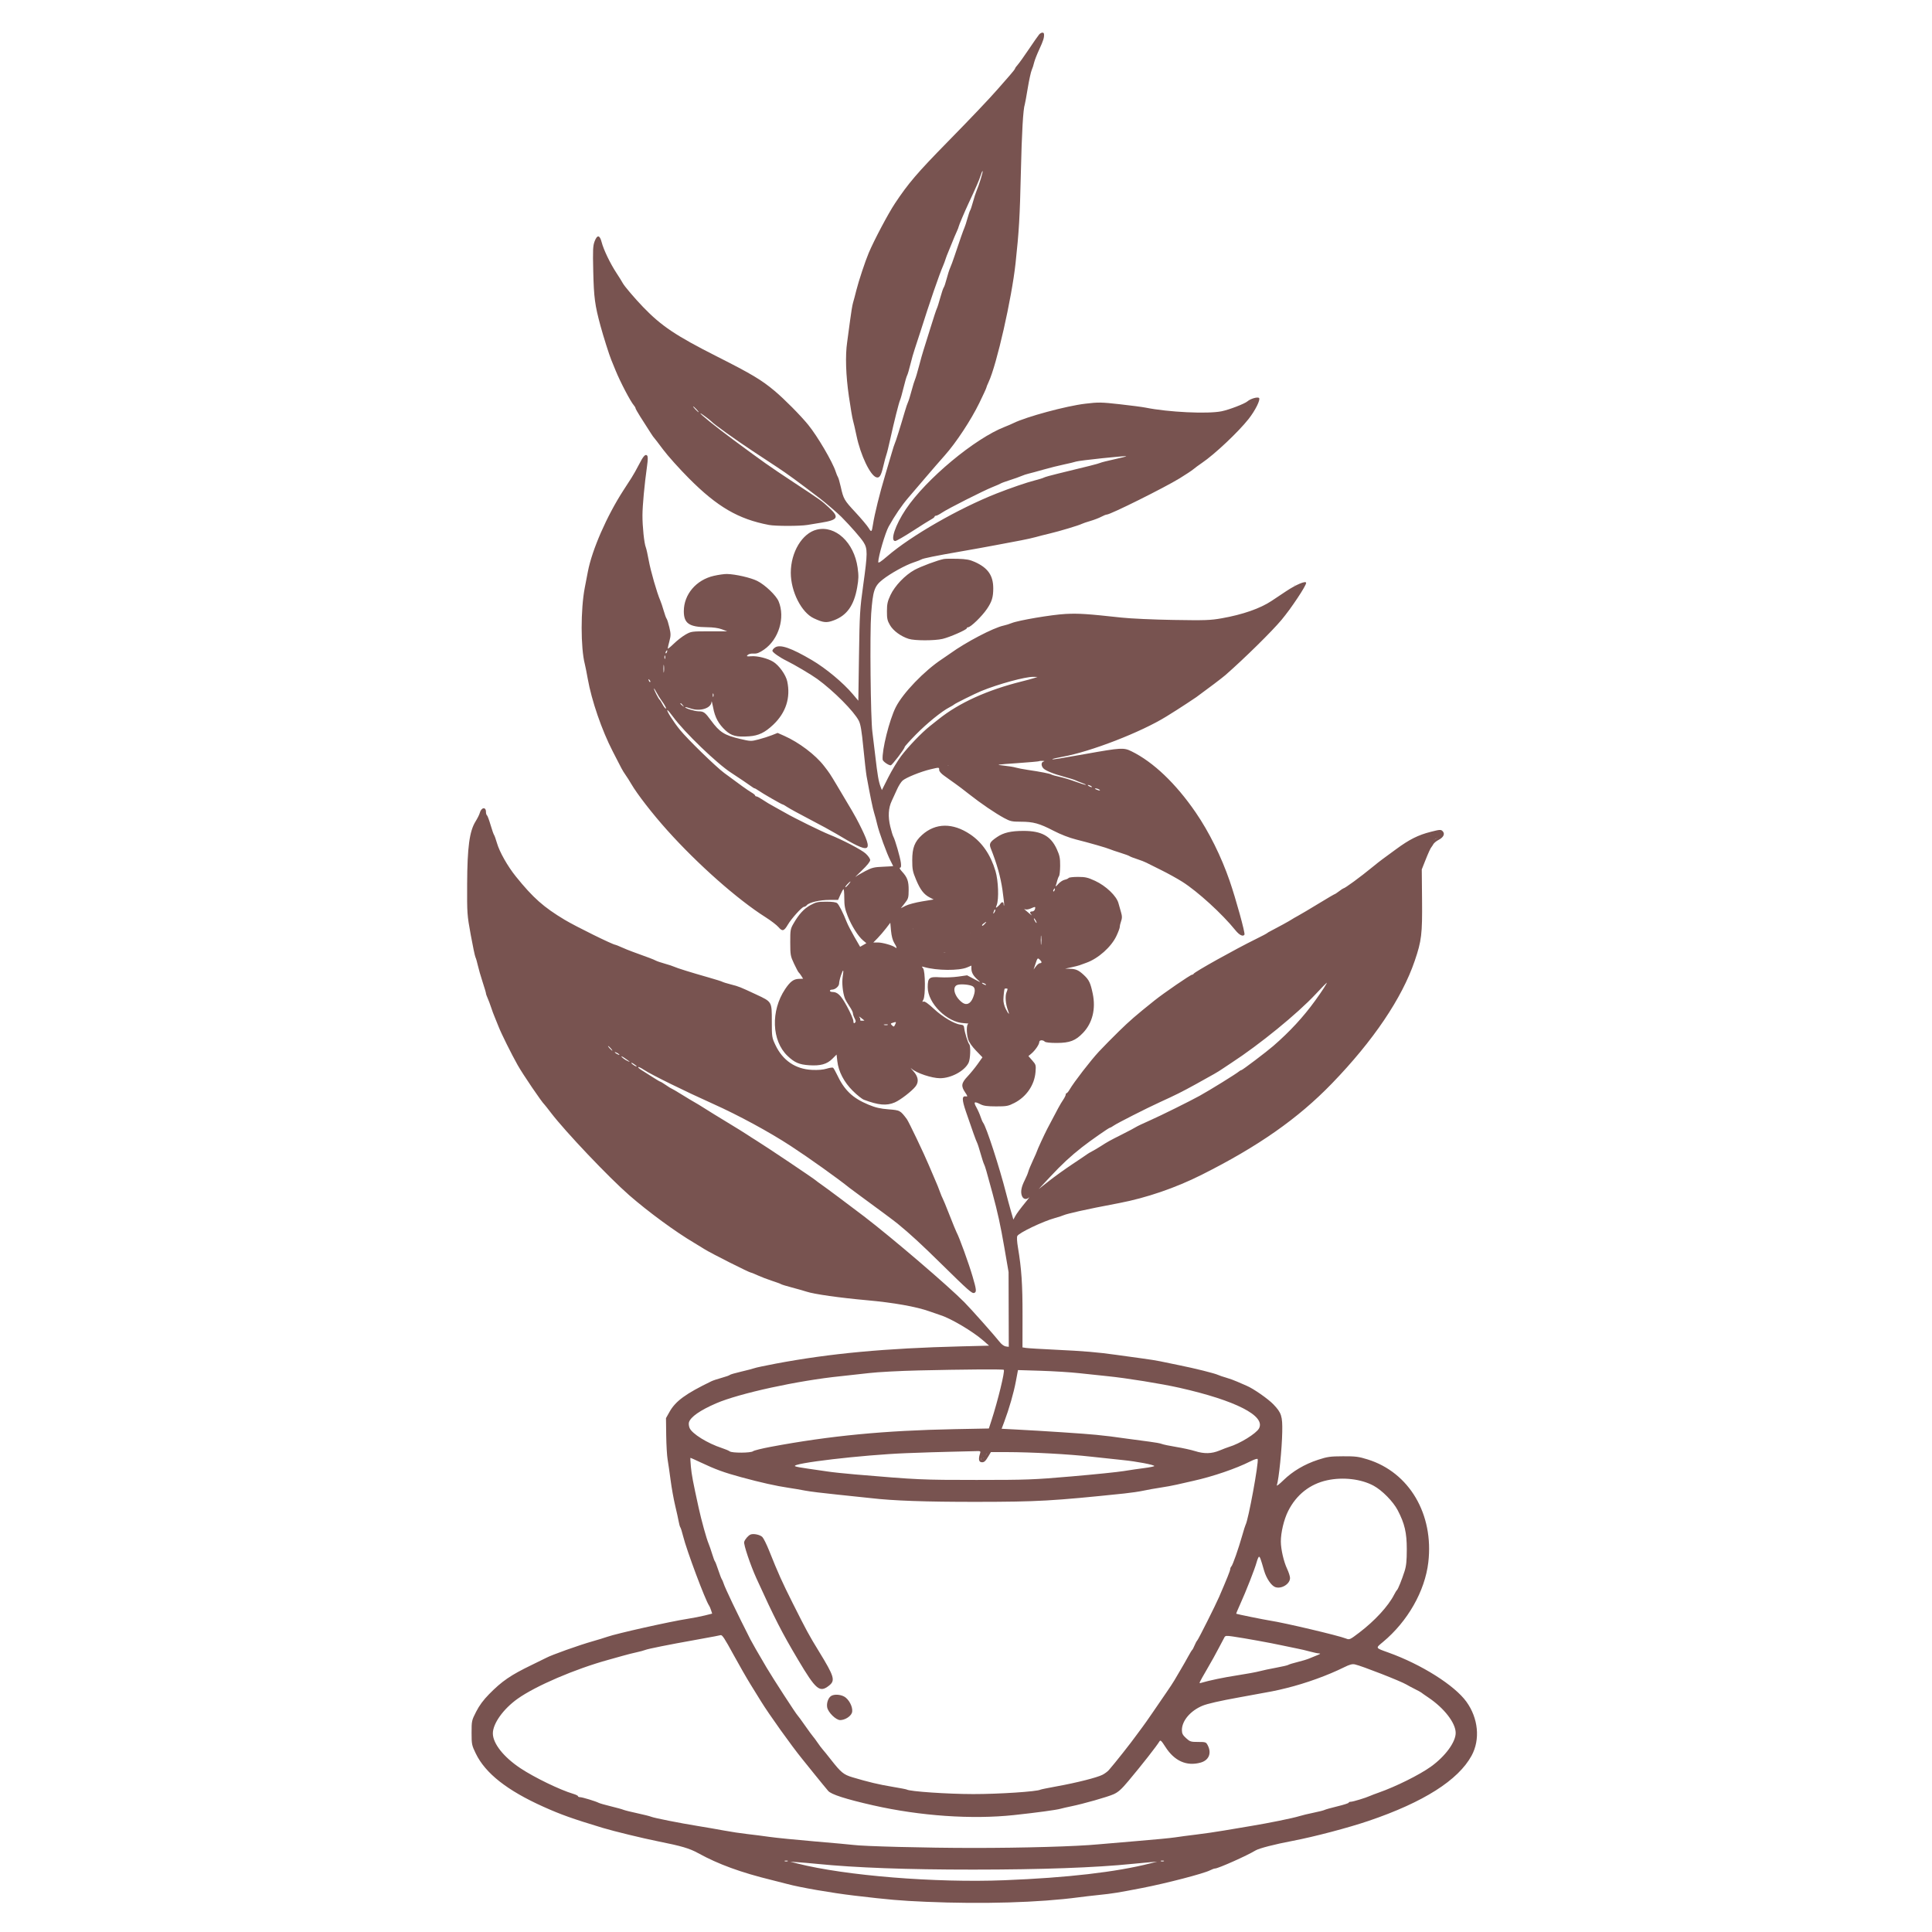 <svg xmlns="http://www.w3.org/2000/svg" xmlns:xlink="http://www.w3.org/1999/xlink" width="1080" zoomAndPan="magnify" viewBox="0 0 810 810" height="1080" preserveAspectRatio="xMidYMid meet" version="1.0"><defs><clipPath id="da0ac974e2"><path d="M 384.281 384.023 L 387.086 384.023 L 387.086 386.461 L 384.281 386.461 Z M 384.281 384.023 " clip-rule="nonzero"/></clipPath><clipPath id="67ef95d780"><path d="M 387.074 384.898 C 385.875 386.926 384.676 386.551 384.375 386.102 C 384.148 385.727 384.375 384.449 384.75 384.148 C 385.125 383.852 386.699 384.301 386.699 384.301 " clip-rule="nonzero"/></clipPath><clipPath id="4519f019ed"><path d="M 384.27 384.176 L 409.117 384.176 L 409.117 395.223 L 384.27 395.223 Z M 384.27 384.176 " clip-rule="nonzero"/></clipPath><clipPath id="69503cae0b"><path d="M 386.699 384.301 C 394.051 390.977 394.5 391.125 395.773 391.426 C 398.398 391.949 406.352 390.523 408.074 391.648 C 408.75 392.102 409.125 393.148 408.977 393.676 C 408.824 394.125 407.926 394.574 407.398 394.574 C 407.023 394.574 406.426 394.125 406.273 393.75 C 406.051 393.449 406.051 392.773 406.273 392.398 C 406.426 392.023 407.023 391.648 407.398 391.574 C 407.852 391.574 408.449 391.801 408.75 392.102 C 408.977 392.398 409.199 393.074 409.051 393.449 C 408.824 393.898 408.375 394.352 407.551 394.574 C 405.449 395.25 398.625 395.625 394.801 394.273 C 390.977 392.852 385.648 388.352 384.602 386.398 C 384.227 385.648 384.148 384.824 384.523 384.449 C 384.824 384.074 386.699 384.301 386.699 384.301 " clip-rule="nonzero"/></clipPath><clipPath id="cef8643a3a"><path d="M 380.004 383.527 L 411.766 383.527 L 411.766 400.672 L 380.004 400.672 Z M 380.004 383.527 " clip-rule="nonzero"/></clipPath><clipPath id="fe95b707a6"><path d="M 380.023 392.102 C 380.102 391.875 380.102 391.727 380.102 391.727 C 380.102 391.727 380.176 391.648 380.176 391.574 C 380.176 391.5 380.25 391.426 380.25 391.426 C 380.25 391.426 380.324 391.352 380.324 391.273 C 380.398 391.199 380.398 391.125 380.398 391.125 C 380.477 391.125 380.551 391.051 380.551 390.977 C 380.625 390.977 380.699 390.898 380.699 390.898 C 380.699 390.898 380.852 390.824 380.852 390.824 C 380.926 390.75 381 390.75 381 390.75 C 381 390.75 381.148 390.676 381.227 390.676 C 381.227 390.676 381.375 390.602 381.375 390.602 C 381.375 390.602 381.523 390.602 381.523 390.602 C 381.602 390.602 381.676 390.602 381.75 390.602 C 381.824 390.602 381.898 390.676 381.977 390.676 C 382.199 390.523 382.875 389.324 382.875 389.25 C 382.875 389.176 382.875 389.25 382.875 389.176 C 382.801 389.102 382.801 388.125 383.023 387.676 C 383.324 387.227 383.926 386.699 384.449 386.551 C 384.898 386.398 385.727 386.398 386.023 386.477 C 386.102 386.551 386.102 386.551 386.176 386.625 C 386.176 386.625 386.176 386.625 386.25 386.625 C 386.324 386.551 386.477 386.324 386.699 386.25 C 387 386.102 387.676 386.324 387.75 386.102 C 387.898 385.949 387.602 385.648 387.676 385.352 C 387.824 384.898 388.426 384.074 388.949 383.852 C 389.398 383.551 390.074 383.625 390.676 383.551 C 391.199 383.551 391.727 383.551 392.324 383.551 C 392.852 383.551 393.375 383.551 393.977 383.551 C 394.5 383.551 395.023 383.551 395.625 383.551 C 396.148 383.551 396.75 383.551 397.273 383.551 C 397.875 383.625 398.324 383.625 398.926 383.699 C 399.602 383.852 400.273 384.301 401.023 384.375 C 401.625 384.523 402.523 384.375 402.898 384.449 C 403.051 384.449 403.125 384.523 403.273 384.602 C 403.727 384.602 404.625 384.375 405.227 384.301 C 405.824 384.227 406.273 384 406.875 384 C 407.398 383.926 408 383.926 408.602 384 C 409.199 384.148 409.875 384.301 410.324 384.75 C 410.926 385.199 411.449 386.25 411.676 386.926 C 411.824 387.523 411.676 388.051 411.602 388.574 C 411.523 389.25 411.375 389.926 411.148 390.523 C 410.926 391.199 410.551 391.801 410.176 392.477 C 409.801 393.148 409.5 393.977 409.051 394.648 C 408.676 395.25 408.227 395.773 407.773 396.301 C 407.324 396.75 406.875 397.273 406.352 397.648 C 405.898 398.023 405.375 398.324 404.852 398.551 C 404.398 398.699 403.801 398.699 403.574 398.926 C 403.426 399.148 403.648 399.523 403.426 399.75 C 403.125 400.125 402.148 400.574 401.551 400.648 C 400.949 400.648 399.977 400.199 399.75 400.125 C 399.676 400.125 399.676 400.125 399.602 400.125 C 399.523 400.125 399.301 400.199 399.074 400.199 C 398.699 400.199 397.949 400.199 397.5 400.051 C 396.977 399.898 396.602 399.523 396.148 399.375 C 395.699 399.301 395.102 399.375 394.574 399.375 C 394.051 399.375 393.449 399.375 392.926 399.375 C 392.324 399.375 391.801 399.449 391.199 399.375 C 390.602 399.227 390 398.852 389.398 398.699 C 388.875 398.477 388.352 398.551 387.824 398.324 C 387.148 398.023 386.398 397.5 385.875 397.125 C 385.352 396.824 384.977 396.602 384.602 396.301 C 384.074 395.926 383.625 395.477 383.176 395.176 C 382.727 394.875 381.977 394.574 381.75 394.273 C 381.602 394.051 381.602 393.75 381.523 393.676 C 381.449 393.602 381.449 393.602 381.375 393.602 C 381.301 393.602 381.301 393.602 381.227 393.602 C 381.148 393.523 381 393.523 381 393.523 C 381 393.523 380.926 393.449 380.852 393.449 C 380.852 393.375 380.699 393.375 380.699 393.375 C 380.699 393.375 380.625 393.301 380.551 393.227 C 380.551 393.227 380.477 393.148 380.477 393.148 C 380.398 393.074 380.398 393 380.324 393 C 380.324 392.926 380.25 392.852 380.25 392.852 C 380.25 392.852 380.176 392.699 380.176 392.625 C 380.176 392.625 380.102 392.477 380.102 392.477 C 380.102 392.477 380.102 392.324 380.102 392.324 C 380.102 392.25 380.023 392.102 380.023 392.102 M 404.324 391.949 C 404.625 392.699 404.625 392.699 404.625 392.699 C 404.773 392.852 405.449 393.824 405.602 394.125 C 405.602 394.273 405.523 394.426 405.602 394.5 C 405.676 394.5 405.977 393.977 406.273 393.602 C 406.648 392.926 407.176 391.801 407.551 390.977 C 407.926 390.227 408.375 389.625 408.602 389.023 C 408.75 388.426 408.898 387.75 408.676 387.449 C 408.375 387.074 407.102 387 406.801 387 C 406.801 387 406.727 387 406.727 387 C 406.648 387.074 407.023 387.301 407.102 387.602 C 407.324 387.977 407.551 388.648 407.551 389.25 C 407.551 389.852 407.477 390.602 407.176 390.977 C 406.801 391.5 405.898 391.801 405.301 391.949 C 405 392.023 404.324 391.949 404.324 391.949 " clip-rule="nonzero"/></clipPath><clipPath id="385adf04a5"><path d="M 289.082 270.664 L 292.211 270.664 L 292.211 274.953 L 289.082 274.953 Z M 289.082 270.664 " clip-rule="nonzero"/></clipPath><clipPath id="b4255afffb"><path d="M 292.199 272.176 C 291.898 274.352 291.523 274.727 291.074 274.875 C 290.699 274.949 290.023 274.875 289.727 274.574 C 289.352 274.199 289.199 273.227 289.352 272.773 C 289.5 272.398 290.023 272.023 290.477 271.949 C 290.852 271.875 291.523 272.102 291.75 272.398 C 292.051 272.699 292.273 273.375 292.125 273.75 C 292.051 274.199 291.227 274.875 290.773 274.949 C 290.324 274.949 289.801 274.727 289.5 274.352 C 289.125 273.898 288.977 272.773 289.199 272.176 C 289.352 271.574 290.023 270.75 290.477 270.676 C 291 270.676 292.199 272.176 292.199 272.176 " clip-rule="nonzero"/></clipPath><clipPath id="bf704e5d77"><path d="M 289.707 273.324 L 292.512 273.324 L 292.512 275.793 L 289.707 275.793 Z M 289.707 273.324 " clip-rule="nonzero"/></clipPath><clipPath id="4b5edb2adb"><path d="M 292.5 274.199 C 291.301 276.227 290.102 275.852 289.801 275.477 C 289.574 275.023 289.801 273.824 290.176 273.449 C 290.551 273.148 292.199 273.602 292.199 273.602 " clip-rule="nonzero"/></clipPath><clipPath id="adf1a0cc05"><path d="M 283.223 270.945 L 293.68 270.945 L 293.68 278.227 L 283.223 278.227 Z M 283.223 270.945 " clip-rule="nonzero"/></clipPath><clipPath id="51d4a0d0c4"><path d="M 290.324 272.398 C 291.523 272.324 291.898 273.227 291.676 273.75 C 291.227 274.875 286.273 277.949 285.375 277.574 C 284.926 277.352 284.699 276.074 285.074 275.398 C 285.602 274.273 289.199 272.773 290.398 272.477 C 291 272.324 291.523 272.324 291.824 272.551 C 292.199 272.773 292.648 273.75 292.574 274.199 C 292.5 274.574 292.051 275.102 291.602 275.25 C 291.148 275.398 290.176 275.102 289.875 274.727 C 289.574 274.352 289.648 273.301 289.949 272.926 C 290.176 272.551 290.773 272.324 291.227 272.324 C 291.602 272.398 292.199 272.699 292.426 273.074 C 292.574 273.523 292.574 274.352 292.199 274.875 C 291.301 276.074 286.949 278.023 285.301 278.176 C 284.477 278.25 283.574 278.176 283.352 277.648 C 282.977 277.125 283.5 275.477 284.25 274.5 C 285.301 273.148 288.523 271.5 289.949 271.125 C 290.699 270.898 291.301 270.977 291.898 271.125 C 292.5 271.273 293.398 271.426 293.625 271.875 C 293.852 272.551 292.875 274.574 292.051 275.023 C 291.375 275.398 289.875 275.102 289.426 274.727 C 289.125 274.426 289.125 273.676 289.273 273.301 C 289.426 272.926 290.324 272.398 290.324 272.398 " clip-rule="nonzero"/></clipPath><clipPath id="e097d0274d"><path d="M 429.504 24.246 L 432.379 24.246 L 432.379 26.719 L 429.504 26.719 Z M 429.504 24.246 " clip-rule="nonzero"/></clipPath><clipPath id="34ba91814f"><path d="M 432.375 25.125 C 431.102 27.148 429.898 26.773 429.602 26.398 C 429.375 25.949 429.602 24.75 429.977 24.375 C 430.352 24.074 432 24.523 432 24.523 " clip-rule="nonzero"/></clipPath><clipPath id="39d320ad5b"><path d="M 430.855 21.848 L 433.66 21.848 L 433.66 24.32 L 430.855 24.32 Z M 430.855 21.848 " clip-rule="nonzero"/></clipPath><clipPath id="fdbe2a6d63"><path d="M 433.648 22.727 C 432.375 24.75 431.25 24.375 430.949 24 C 430.727 23.551 430.949 22.352 431.324 21.977 C 431.699 21.676 433.273 22.125 433.273 22.125 " clip-rule="nonzero"/></clipPath><clipPath id="e3ba799b5d"><path d="M 430.562 24.172 L 433.438 24.172 L 433.438 26.609 L 430.562 26.609 Z M 430.562 24.172 " clip-rule="nonzero"/></clipPath><clipPath id="ab74cf7b10"><path d="M 433.426 25.051 C 432.148 27.074 430.949 26.699 430.727 26.25 C 430.426 25.801 430.648 24.602 431.102 24.301 C 431.477 24 433.051 24.375 433.051 24.375 " clip-rule="nonzero"/></clipPath><clipPath id="79efdb45c0"><path d="M 430.48 24.172 L 433.285 24.172 L 433.285 26.609 L 430.48 26.609 Z M 430.48 24.172 " clip-rule="nonzero"/></clipPath><clipPath id="4aecb7e586"><path d="M 433.273 25.051 C 432.074 27.074 430.875 26.699 430.574 26.25 C 430.352 25.801 430.574 24.602 430.949 24.301 C 431.324 24 432.977 24.375 432.977 24.375 " clip-rule="nonzero"/></clipPath><clipPath id="28e6c5a67b"><path d="M 429.738 24.246 L 432.609 24.246 L 432.609 26.719 L 429.738 26.719 Z M 429.738 24.246 " clip-rule="nonzero"/></clipPath><clipPath id="030151bb20"><path d="M 432.602 25.125 C 431.324 27.148 430.125 26.773 429.898 26.398 C 429.602 25.949 429.824 24.75 430.199 24.375 C 430.648 24.074 432.227 24.523 432.227 24.523 " clip-rule="nonzero"/></clipPath><clipPath id="ddb7449742"><path d="M 429.895 16.543 L 436.41 16.543 L 436.41 27.387 L 429.895 27.387 Z M 429.895 16.543 " clip-rule="nonzero"/></clipPath><clipPath id="3166020698"><path d="M 431.625 24.148 C 433.125 20.926 433.5 21.148 433.5 21.375 C 433.648 21.898 431.852 24.602 431.773 24.602 C 431.625 24.523 432.449 21.523 432.898 21.375 C 433.125 21.227 433.5 21.449 433.574 21.676 C 433.648 22.125 432.227 24.074 432.148 24 C 432.074 24 432.824 21.375 433.199 21.227 C 433.426 21.148 433.875 21.375 433.875 21.523 C 433.949 21.898 432.523 23.477 432.375 23.398 C 432.227 23.324 432.676 21 433.051 20.773 C 433.273 20.625 433.648 20.773 433.801 20.926 C 433.949 21.301 432.824 23.176 432.75 23.176 C 432.676 23.176 432.898 21.301 433.273 21 C 433.426 20.926 433.875 20.926 434.023 21.074 C 434.176 21.375 433.5 22.949 433.199 23.023 C 433.051 23.023 432.75 22.801 432.676 22.574 C 432.602 22.051 433.5 20.477 433.949 20.25 C 434.102 20.102 434.477 20.176 434.551 20.324 C 434.852 20.852 433.648 24.824 433.051 25.051 C 432.898 25.125 432.523 24.977 432.449 24.75 C 432.148 24.148 433.199 20.477 433.727 20.102 C 433.949 20.023 434.25 20.023 434.398 20.25 C 434.852 20.852 433.648 26.25 432.898 27 C 432.602 27.375 432.227 27.375 431.852 27.301 C 431.398 27.227 430.801 26.625 430.648 26.102 C 430.5 25.5 431.176 23.773 431.102 23.773 C 431.102 23.773 431.023 24.824 430.875 24.977 C 430.727 25.125 430.273 25.051 430.199 24.898 C 430.051 24.602 431.551 22.648 431.625 22.648 C 431.699 22.727 431.398 24 431.102 24.148 C 430.949 24.227 430.574 24.074 430.5 23.926 C 430.426 23.699 431.023 22.949 431.102 23.023 C 431.176 23.023 431.25 23.699 431.102 23.926 C 430.875 24.148 430.199 24.301 430.051 24.148 C 429.898 24 430.727 22.648 430.801 22.648 C 430.949 22.648 430.875 24.301 430.648 24.449 C 430.5 24.523 429.977 24.227 429.977 24.148 C 429.977 24 430.648 23.477 430.801 23.551 C 430.949 23.625 430.875 24.676 430.648 24.75 C 430.574 24.824 430.125 24.602 430.051 24.375 C 429.898 23.551 433.125 18.824 433.875 18.676 C 434.176 18.602 434.398 18.824 434.477 19.051 C 434.625 19.574 433.648 21.898 433.125 22.051 C 432.898 22.125 432.523 21.977 432.449 21.75 C 432.301 21.301 434.398 18.148 434.477 18.227 C 434.551 18.227 433.426 21.824 432.898 21.977 C 432.75 22.051 432.375 21.824 432.301 21.602 C 432.227 21.074 433.875 18.824 433.949 18.824 C 433.949 18.824 433.125 21.375 432.676 21.523 C 432.449 21.676 432.074 21.523 432 21.301 C 431.852 20.773 433.5 17.773 434.176 17.477 C 434.477 17.324 434.926 17.477 435.074 17.699 C 435.301 18.074 434.176 20.477 433.801 20.551 C 433.648 20.625 433.352 20.324 433.273 20.102 C 433.199 19.574 434.102 17.699 434.625 17.398 C 434.926 17.25 435.449 17.25 435.602 17.398 C 435.824 17.699 434.699 20.023 434.324 20.102 C 434.176 20.176 433.875 19.875 433.875 19.648 C 433.801 19.273 434.477 18.375 434.926 17.926 C 435.301 17.398 436.273 16.727 436.352 16.801 C 436.574 16.949 435.227 19.949 434.699 20.102 C 434.477 20.176 434.176 20.023 434.102 19.801 C 433.949 19.574 434.398 18.449 434.699 18.301 C 434.852 18.227 435.301 18.375 435.375 18.602 C 435.523 19.051 434.398 21.375 433.949 21.523 C 433.727 21.602 433.273 21.375 433.273 21.227 C 433.199 20.852 434.773 19.199 434.926 19.273 C 435.074 19.352 434.477 22.125 434.102 22.273 C 433.949 22.352 433.648 22.125 433.574 21.977 C 433.426 21.602 434.023 20.102 434.398 19.875 C 434.625 19.727 435.074 19.801 435.148 19.949 C 435.375 20.324 434.023 23.324 433.5 23.477 C 433.273 23.551 432.824 23.176 432.824 23.176 C 432.898 23.102 433.574 23.324 433.574 23.324 C 433.574 23.324 432.977 23.398 432.824 23.176 C 432.676 22.875 433.426 21.449 433.875 20.852 C 434.25 20.398 435.074 19.875 435.148 19.949 C 435.301 20.023 434.477 22.125 434.102 22.273 C 433.949 22.273 433.648 22.051 433.574 21.824 C 433.426 21.375 434.852 19.273 434.926 19.273 C 434.926 19.273 434.324 21.375 433.949 21.523 C 433.727 21.602 433.352 21.449 433.273 21.227 C 433.125 20.699 434.324 18.301 434.773 18.148 C 435 18.148 435.301 18.301 435.375 18.523 C 435.449 18.824 435 19.949 434.773 20.023 C 434.551 20.102 434.176 19.875 434.102 19.648 C 434.023 19.125 436.051 16.574 436.125 16.574 C 436.199 16.648 435 19.875 434.477 20.023 C 434.25 20.102 433.949 19.875 433.875 19.648 C 433.727 19.199 434.699 17.102 435.074 16.949 C 435.227 16.949 435.523 17.176 435.602 17.398 C 435.676 17.926 434.398 20.324 433.949 20.477 C 433.727 20.551 433.352 20.324 433.273 20.102 C 433.125 19.648 434.324 17.25 434.625 17.25 C 434.773 17.25 435 17.477 435 17.773 C 435.074 18.449 433.273 21.375 432.676 21.523 C 432.449 21.602 432.074 21.375 432 21.227 C 431.926 20.773 433.727 18.75 433.949 18.824 C 434.102 18.898 433.352 21.824 432.898 21.977 C 432.75 22.051 432.375 21.824 432.301 21.602 C 432.148 21 434.324 18.148 434.477 18.227 C 434.625 18.301 433.574 21.977 433.125 22.125 C 432.898 22.199 432.523 21.977 432.449 21.75 C 432.301 21.301 433.727 18.676 434.102 18.602 C 434.25 18.602 434.477 18.898 434.477 19.125 C 434.477 20.023 431.477 24.523 430.648 24.75 C 430.426 24.824 430.051 24.602 430.051 24.449 C 429.977 24.227 430.727 23.477 430.801 23.551 C 430.875 23.551 430.801 24.375 430.574 24.523 C 430.426 24.602 430.051 24.449 429.977 24.301 C 429.824 24.074 430.199 23.023 430.426 22.875 C 430.648 22.727 431.102 22.875 431.176 23.023 C 431.25 23.25 430.648 24.449 430.426 24.449 C 430.352 24.449 430.125 24 430.199 23.773 C 430.199 23.551 431.023 22.949 431.176 23.023 C 431.324 23.102 431.176 24.148 431.023 24.227 C 430.949 24.227 430.5 23.926 430.5 23.699 C 430.574 23.477 431.625 22.727 431.699 22.801 C 431.852 22.949 431.25 24.824 430.875 24.977 C 430.648 25.125 430.199 24.977 430.199 24.824 C 430.125 24.602 431.023 23.773 431.176 23.852 C 431.398 23.926 431.023 24.977 431.176 25.426 C 431.398 25.875 431.926 26.699 432.301 26.625 C 432.824 26.477 432.824 21.602 433.5 20.773 C 433.727 20.398 434.25 20.176 434.398 20.324 C 434.773 20.625 433.125 25.199 432.977 25.199 C 432.824 25.125 432.898 22.875 433.125 22.051 C 433.273 21.301 433.574 20.398 433.949 20.25 C 434.102 20.102 434.477 20.176 434.551 20.324 C 434.773 20.699 433.648 22.875 433.199 23.023 C 433.051 23.023 432.75 22.801 432.676 22.648 C 432.602 22.273 432.977 21.074 433.273 20.926 C 433.5 20.852 433.949 21 433.949 21.227 C 434.102 21.523 432.898 23.25 432.75 23.176 C 432.602 23.102 432.824 20.852 433.125 20.699 C 433.273 20.625 433.727 20.852 433.727 21 C 433.875 21.449 432.375 23.324 432.301 23.324 C 432.301 23.324 432.898 21.227 433.273 21.148 C 433.5 21.074 433.875 21.301 433.875 21.523 C 433.949 21.977 432.301 24.074 432.148 24 C 432 23.926 432.523 21.523 432.898 21.375 C 433.051 21.301 433.5 21.523 433.5 21.75 C 433.648 22.199 431.852 24.676 431.773 24.602 C 431.625 24.523 432.449 21.227 432.898 21 C 433.125 20.926 433.5 21.074 433.574 21.301 C 433.727 21.676 432.824 23.398 432.523 24 C 432.375 24.301 432.227 24.676 432.074 24.676 C 431.926 24.676 431.625 24.148 431.625 24.148 " clip-rule="nonzero"/></clipPath><clipPath id="5a72cbfdd8"><path d="M 434.797 16.578 L 436.523 16.578 L 436.523 18.16 L 434.797 18.16 Z M 434.797 16.578 " clip-rule="nonzero"/></clipPath><clipPath id="41860783c1"><path d="M 435.602 18.148 C 434.773 18 434.699 17.023 434.926 16.727 C 435.148 16.5 436.5 16.648 436.5 16.648 " clip-rule="nonzero"/></clipPath><clipPath id="23e7099d3f"><path d="M 521.629 168.496 L 526.754 168.496 L 526.754 173.621 L 521.629 173.621 Z M 521.629 168.496 " clip-rule="nonzero"/></clipPath><clipPath id="e3dad51c30"><path d="M 523.5 170.699 C 525.977 169.352 525.824 169.875 525.676 170.102 C 525.301 170.625 523.125 171.602 523.051 171.449 C 522.898 171.301 524.699 169.051 525.227 168.977 C 525.449 168.977 525.75 169.273 525.75 169.426 C 525.75 169.727 525.301 170.102 524.852 170.398 C 524.25 170.773 522.449 171.676 522.375 171.602 C 522.301 171.449 524.25 169.352 524.699 169.273 C 525 169.273 525.301 169.574 525.301 169.801 C 525.227 170.176 523.949 171.148 523.5 171.148 C 523.273 171.148 522.977 171 522.977 170.773 C 522.977 170.398 525 168.449 525.301 168.523 C 525.449 168.676 525.449 169.648 525.227 170.176 C 524.926 170.773 523.426 171.824 523.352 171.824 C 523.273 171.75 524.25 170.398 524.773 169.875 C 525.227 169.426 525.977 168.824 526.352 168.898 C 526.574 168.977 526.727 169.199 526.727 169.426 C 526.727 170.023 524.102 172.051 524.023 171.977 C 523.875 171.898 525.301 169.352 525.75 169.199 C 526.051 169.125 526.352 169.273 526.426 169.426 C 526.574 169.648 526.125 170.25 525.824 170.773 C 525.148 171.523 523.352 173.324 522.523 173.551 C 522.227 173.625 521.773 173.551 521.699 173.398 C 521.551 173.176 521.926 172.801 522.227 172.426 C 522.898 171.75 525.75 170.102 525.676 169.727 C 525.602 169.5 524.852 169.648 524.699 169.5 C 524.625 169.352 524.926 168.75 525.074 168.75 C 525.227 168.676 525.602 168.977 525.676 169.125 C 525.676 169.5 524.324 170.477 524.398 170.625 C 524.477 170.625 525 170.551 525.148 170.324 C 525.301 170.023 524.773 168.676 525 168.602 C 525.074 168.523 525.676 168.977 525.676 169.125 C 525.602 169.273 524.699 169.5 524.699 169.5 C 524.699 169.5 525.676 168.898 525.824 168.977 C 526.051 169.125 526.051 169.574 525.898 169.949 C 525.602 170.773 522.449 173.398 522.375 173.324 C 522.301 173.25 525.227 169.125 525.824 169.125 C 526.125 169.125 526.426 169.426 526.352 169.727 C 526.352 170.176 524.176 172.051 524.023 171.977 C 523.875 171.898 524.551 170.551 525 170.023 C 525.375 169.574 526.051 168.898 526.352 168.898 C 526.5 168.977 526.801 169.199 526.727 169.426 C 526.648 169.949 523.574 171.977 523.352 171.824 C 523.125 171.602 524.926 168.523 525.301 168.523 C 525.449 168.523 525.602 168.898 525.602 169.199 C 525.523 169.648 524.023 171.148 523.5 171.148 C 523.273 171.227 522.977 171 522.977 170.773 C 522.977 170.477 524.398 169.199 524.773 169.273 C 525 169.273 525.301 169.574 525.301 169.801 C 525.227 170.25 522.523 171.824 522.449 171.75 C 522.375 171.676 524.699 168.977 525.227 168.977 C 525.449 168.977 525.75 169.273 525.676 169.5 C 525.676 170.023 523.125 171.676 523.125 171.602 C 523.125 171.602 524.926 169.648 525.523 169.352 C 525.898 169.199 526.273 169.051 526.426 169.199 C 526.5 169.273 526.426 169.574 526.273 169.801 C 525.977 170.25 524.176 171.523 523.801 171.375 C 523.574 171.301 523.5 170.699 523.5 170.699 " clip-rule="nonzero"/></clipPath><clipPath id="c14ef6eeb7"><path d="M 524.133 167.883 L 526.207 167.883 L 526.207 169.453 L 524.133 169.453 Z M 524.133 167.883 " clip-rule="nonzero"/></clipPath><clipPath id="4047d85242"><path d="M 524.773 169.426 C 524.176 169.051 524.852 169.273 524.852 169.273 C 524.852 169.273 524.176 169.273 524.176 169.125 C 524.023 168.898 524.551 168 524.852 167.926 C 525.227 167.773 526.199 168.676 526.199 168.676 " clip-rule="nonzero"/></clipPath><clipPath id="2fb9aeeec3"><path d="M 411.242 606.879 L 414.586 606.879 L 414.586 612.402 L 411.242 612.402 Z M 411.242 606.879 " clip-rule="nonzero"/></clipPath><clipPath id="0939dbd05e"><path d="M 413.926 607.199 C 412.426 611.398 412.051 611.023 411.977 610.727 C 411.824 610.051 412.949 607.801 413.551 607.273 C 413.852 606.977 414.449 606.824 414.523 606.898 C 414.824 607.199 413.625 610.051 413.176 610.273 C 412.949 610.352 412.5 610.199 412.5 610.051 C 412.426 609.676 414.375 607.875 414.523 608.023 C 414.75 608.176 414.074 610.648 413.477 611.324 C 413.023 611.926 412.051 612.523 411.676 612.375 C 411.375 612.227 411.148 611.398 411.301 610.949 C 411.449 610.125 413.551 608.324 413.625 608.398 C 413.699 608.398 411.824 611.398 411.602 611.324 C 411.375 611.25 411.602 608.398 412.125 607.949 C 412.352 607.727 412.949 607.648 413.102 607.875 C 413.398 608.25 411.824 611.852 411.75 611.852 C 411.602 611.773 412.199 607.574 412.574 607.426 C 412.727 607.426 413.023 607.648 413.102 607.875 C 413.25 608.398 411.449 611.25 411.449 611.25 C 411.449 611.25 412.875 607.875 413.324 607.801 C 413.551 607.801 413.773 608.102 413.852 608.398 C 413.852 609.074 411.977 611.551 412.051 611.625 C 412.125 611.699 414.074 609.523 414 609.375 C 413.852 609.301 412.648 610.273 412.5 610.125 C 412.273 609.898 413.773 607.051 413.852 607.051 C 413.926 607.051 413.102 611.25 412.648 611.324 C 412.426 611.398 412.051 611.023 411.977 610.648 C 411.824 609.898 412.648 607.199 413.176 606.977 C 413.398 606.824 413.926 607.199 413.926 607.199 " clip-rule="nonzero"/></clipPath><clipPath id="836495f29c"><path d="M 411.523 610.102 L 413.715 610.102 L 413.715 612.453 L 411.523 612.453 Z M 411.523 610.102 " clip-rule="nonzero"/></clipPath><clipPath id="3f91245322"><path d="M 411.523 611.926 C 413.551 609.977 413.773 610.5 413.699 610.574 C 413.699 610.574 413.102 610.125 413.102 610.125 C 413.102 610.125 413.699 610.273 413.699 610.5 C 413.773 610.949 412.426 612.449 411.977 612.449 C 411.824 612.449 411.523 611.926 411.523 611.926 " clip-rule="nonzero"/></clipPath><clipPath id="f59dbb9b7f"><path d="M 411.363 611.605 L 411.77 611.605 L 411.77 611.887 L 411.363 611.887 Z M 411.363 611.605 " clip-rule="nonzero"/></clipPath><clipPath id="2ca17828f2"><path d="M 411.75 611.773 C 411 612.074 411.602 611.625 411.602 611.625 " clip-rule="nonzero"/></clipPath><clipPath id="69dcbf799d"><path d="M 411.488 611.605 L 411.848 611.605 L 411.848 611.887 L 411.488 611.887 Z M 411.488 611.605 " clip-rule="nonzero"/></clipPath><clipPath id="ff917910d3"><path d="M 411.824 611.773 C 411.148 612.074 411.75 611.625 411.75 611.625 " clip-rule="nonzero"/></clipPath><clipPath id="7a20097b60"><path d="M 589.727 349.055 L 604.523 349.055 L 604.523 362.844 L 589.727 362.844 Z M 589.727 349.055 " clip-rule="nonzero"/></clipPath><clipPath id="a2b57fa58e"><path d="M 599.699 351.523 C 603.602 349.949 600.449 351.824 600.523 351.898 C 600.523 351.898 603.824 350.176 603.898 350.25 C 603.898 350.25 601.125 352.5 600.676 352.273 C 600.375 352.125 600.301 351.148 600.523 350.699 C 600.75 350.176 602.102 349.426 602.699 349.352 C 603 349.352 603.449 349.574 603.449 349.727 C 603.449 350.102 600.898 351.301 600.449 351.074 C 600.227 351 600.074 350.699 600.148 350.477 C 600.227 350.102 601.273 349.352 601.574 349.426 C 601.801 349.426 602.023 349.648 602.023 349.801 C 601.949 350.102 599.926 351.227 599.551 351.148 C 599.324 351.074 599.176 350.773 599.25 350.551 C 599.398 350.176 600.824 349.352 601.5 349.199 C 601.949 349.125 602.477 349.199 602.773 349.5 C 603.148 349.801 603.523 350.852 603.301 351.227 C 602.926 351.676 600.676 350.926 599.852 351.227 C 599.176 351.375 598.949 351.602 598.352 352.199 C 596.699 353.773 591.602 362.551 590.398 362.699 C 590.176 362.699 589.875 362.176 589.875 362.25 C 589.801 362.25 590.25 362.773 590.25 362.773 C 590.25 362.773 589.801 362.551 589.801 362.25 C 589.801 360.898 596.176 352.949 598.199 351.375 C 599.023 350.699 599.551 350.551 600.301 350.398 C 601.199 350.324 603 351 603.074 350.852 C 603.074 350.699 602.023 350.023 601.5 349.949 C 600.824 349.949 599.25 351 599.25 350.926 C 599.176 350.852 601.648 348.977 602.102 349.125 C 602.324 349.199 602.477 349.648 602.324 349.949 C 602.176 350.398 599.699 351.375 599.699 351.301 C 599.625 351.227 601.949 349.273 602.625 349.273 C 602.926 349.273 603.375 349.648 603.375 349.875 C 603.301 350.324 600.676 351.676 600.676 351.676 C 600.602 351.602 602.398 350.023 603.074 349.875 C 603.602 349.727 604.273 349.875 604.426 350.102 C 604.574 350.25 604.5 350.551 604.352 350.773 C 603.824 351.301 599.773 352.199 599.699 351.977 C 599.625 351.75 602.398 349.801 603.074 349.801 C 603.375 349.875 603.75 350.176 603.75 350.398 C 603.676 350.773 602.398 351.227 601.648 351.523 C 601.051 351.824 600 352.426 599.773 352.273 C 599.551 352.125 599.699 351.523 599.699 351.523 " clip-rule="nonzero"/></clipPath><clipPath id="3499c4da46"><path d="M 598.914 350.156 L 601.895 350.156 L 601.895 352.082 L 598.914 352.082 Z M 598.914 350.156 " clip-rule="nonzero"/></clipPath><clipPath id="60ed512f59"><path d="M 600.523 350.176 C 601.801 351.75 599.625 350.477 599.398 350.699 C 599.25 350.852 599.852 351.602 599.773 351.824 C 599.699 351.977 599.102 351.977 599.102 351.977 C 599.102 351.977 599.773 351.75 599.773 351.75 C 599.773 351.75 599.324 352.125 599.176 352.051 C 599.023 351.977 598.801 350.551 599.023 350.398 C 599.398 350.102 601.949 351.523 601.875 351.602 C 601.875 351.676 600.824 351.523 600.449 351.301 C 600.148 351.074 599.852 350.625 599.852 350.477 C 599.926 350.324 600.523 350.176 600.523 350.176 " clip-rule="nonzero"/></clipPath><clipPath id="58d3a06304"><path d="M 598.258 350.848 L 601.301 350.848 L 601.301 352.742 L 598.258 352.742 Z M 598.258 350.848 " clip-rule="nonzero"/></clipPath><clipPath id="e071ff9a30"><path d="M 598.273 352.125 C 601.125 350.852 601.273 351.301 601.273 351.375 C 601.273 351.375 600.75 350.852 600.75 350.852 C 600.75 350.852 601.273 351.227 601.199 351.375 C 601.125 351.824 599.176 352.801 598.648 352.727 C 598.426 352.648 598.273 352.125 598.273 352.125 " clip-rule="nonzero"/></clipPath><clipPath id="4cd97081ff"><path d="M 599.793 349.93 L 601.297 349.93 L 601.297 352.594 L 599.793 352.594 Z M 599.793 349.93 " clip-rule="nonzero"/></clipPath><clipPath id="29047ba07d"><path d="M 599.852 352.574 C 599.551 349.727 601.273 349.949 601.273 349.949 " clip-rule="nonzero"/></clipPath><clipPath id="9fc005aa5d"><path d="M 598.91 350.262 L 601.77 350.262 L 601.77 352.668 L 598.91 352.668 Z M 598.91 350.262 " clip-rule="nonzero"/></clipPath><clipPath id="8defacaabe"><path d="M 599.699 351.602 C 601.273 351.148 599.102 352.801 598.949 352.648 C 598.801 352.574 599.773 350.699 600.301 350.398 C 600.75 350.176 601.5 350.324 601.727 350.477 C 601.801 350.625 601.727 350.926 601.574 351.148 C 601.352 351.523 600.523 352.352 600.148 352.273 C 599.926 352.273 599.699 351.602 599.699 351.602 " clip-rule="nonzero"/></clipPath><clipPath id="bddc27f8ae"><path d="M 397.613 318.348 L 399 318.348 L 399 320.691 L 397.613 320.691 Z M 397.613 318.348 " clip-rule="nonzero"/></clipPath><clipPath id="938e107dec"><path d="M 399 318.676 C 396.824 323.176 397.727 318.676 398.324 318.375 C 398.477 318.301 399 318.676 399 318.676 " clip-rule="nonzero"/></clipPath><clipPath id="2395b9e6ab"><path d="M 396.723 318.453 L 405.078 318.453 L 405.078 323.492 L 396.723 323.492 Z M 396.723 318.453 " clip-rule="nonzero"/></clipPath><clipPath id="3dd5dac9ef"><path d="M 396.75 322.648 C 399.824 318.523 400.574 318.375 401.176 318.523 C 401.699 318.602 402.301 319.199 402.449 319.727 C 402.602 320.324 402.449 321.375 402 321.898 C 401.477 322.5 399.898 322.949 399.074 322.949 C 398.477 322.949 397.574 322.5 397.5 322.273 C 397.5 322.051 398.324 321.602 398.625 321.602 C 399 321.676 399.523 322.199 399.523 322.273 C 399.449 322.426 397.199 321.898 397.125 321.523 C 397.051 321.375 397.426 321 397.727 320.926 C 398.102 320.773 399.523 321.227 399.523 321.375 C 399.523 321.523 397.875 321.898 397.574 321.676 C 397.426 321.602 397.352 321.148 397.426 321.074 C 397.5 320.926 397.949 320.926 398.324 321 C 398.926 321.074 400.801 321.898 400.727 321.977 C 400.727 322.125 399.227 322.125 398.699 321.824 C 398.25 321.602 397.574 320.625 397.727 320.477 C 397.875 320.25 401.551 321.75 401.551 322.199 C 401.551 322.352 401.25 322.574 400.949 322.574 C 400.273 322.648 398.102 321.449 397.574 320.773 C 397.273 320.398 397.051 319.727 397.199 319.574 C 397.727 319.125 405.148 323.398 405.074 323.477 C 405.074 323.551 397.199 321 396.898 320.176 C 396.824 319.949 396.977 319.648 397.199 319.574 C 397.875 319.426 401.625 322.051 401.551 322.273 C 401.477 322.426 398.773 321.898 398.25 321.449 C 397.949 321.227 397.727 320.699 397.801 320.625 C 398.023 320.398 400.727 321.977 400.648 322.199 C 400.574 322.352 397.426 321.824 397.426 321.602 C 397.426 321.449 399 320.773 399.227 321 C 399.375 321.074 399.375 321.523 399.227 321.676 C 399 321.977 397.199 321.75 397.125 321.523 C 397.051 321.375 397.273 321 397.5 320.926 C 397.801 320.852 399.227 321.523 399.375 321.898 C 399.449 322.125 399.301 322.5 399.074 322.574 C 398.926 322.648 398.102 322.125 398.102 321.977 C 398.176 321.676 400.875 322.051 401.324 321.523 C 401.699 321.074 401.551 319.5 401.176 319.273 C 400.875 319.051 400.199 319.199 399.676 319.5 C 398.926 320.023 397.875 323.023 397.352 323.102 C 397.125 323.102 396.75 322.648 396.75 322.648 " clip-rule="nonzero"/></clipPath><clipPath id="6287afbc37"><path d="M 466.613 318.883 L 466.973 318.883 L 466.973 319.164 L 466.613 319.164 Z M 466.613 318.883 " clip-rule="nonzero"/></clipPath><clipPath id="7eca40a761"><path d="M 466.949 319.051 C 466.273 319.352 466.875 318.898 466.875 318.898 " clip-rule="nonzero"/></clipPath><clipPath id="4e69931aa2"><path d="M 538.602 245.879 L 546.195 245.879 L 546.195 257.059 L 538.602 257.059 Z M 538.602 245.879 " clip-rule="nonzero"/></clipPath><clipPath id="3a8c510e4e"><path d="M 543.676 247.199 C 545.852 246.523 546.148 246.824 546.148 246.977 C 546.074 247.5 542.551 249.227 541.875 249.074 C 541.648 249 541.352 248.699 541.426 248.551 C 541.574 248.176 544.574 247.051 544.801 247.352 C 545.102 247.727 542.926 251.102 542.398 251.176 C 542.176 251.176 541.875 250.801 541.875 250.574 C 541.875 249.75 545.477 246.375 545.699 246.523 C 545.926 246.676 540.375 256.574 539.324 256.801 C 539.023 256.875 538.727 256.352 538.648 256.426 C 538.648 256.426 539.023 257.023 539.023 257.023 C 539.023 257.023 538.648 256.727 538.648 256.426 C 538.574 255.227 542.852 248.477 544.352 246.977 C 545.023 246.301 545.926 245.773 546.074 245.926 C 546.301 246.148 542.852 251.25 542.398 251.176 C 542.176 251.102 542.102 250.199 542.25 249.75 C 542.551 249 544.801 247.352 544.801 247.352 C 544.801 247.352 543.977 248.398 543.375 248.625 C 542.852 248.773 541.5 248.773 541.426 248.551 C 541.352 248.25 544.352 246.449 545.176 246.449 C 545.625 246.449 546.148 246.824 546.148 246.977 C 546.074 247.273 544.125 248.102 543.75 247.949 C 543.602 247.801 543.676 247.199 543.676 247.199 " clip-rule="nonzero"/></clipPath><clipPath id="c48403afc8"><path d="M 542.738 245.156 L 543.098 245.156 L 543.098 245.41 L 542.738 245.41 Z M 542.738 245.156 " clip-rule="nonzero"/></clipPath><clipPath id="478893fde9"><path d="M 543.074 245.324 C 542.398 245.551 543 245.176 543 245.176 " clip-rule="nonzero"/></clipPath><clipPath id="580f4eb4db"><path d="M 542.355 245.508 L 546.332 245.508 L 546.332 248.258 L 542.355 248.258 Z M 542.355 245.508 " clip-rule="nonzero"/></clipPath><clipPath id="fa7e9999ed"><path d="M 546.301 246.301 C 542.625 248.176 542.551 247.574 542.477 247.574 C 542.477 247.574 542.699 248.25 542.625 248.25 C 542.625 248.25 542.324 247.949 542.398 247.727 C 542.551 247.273 544.125 246.375 544.875 246.074 C 545.398 245.773 546 245.477 546.227 245.551 C 546.375 245.699 546.301 246.301 546.301 246.301 " clip-rule="nonzero"/></clipPath></defs><rect x="-81" width="972" fill="#ffffff" y="-81" height="972" fill-opacity="1"/><rect x="-81" width="972" fill="#ffffff" y="-81" height="972" fill-opacity="1"/><path fill="#785350" d="M 435.625 14.504 C 435.227 14.969 433.297 17.734 431.336 20.652 C 429.375 23.57 427.281 26.496 426.68 27.16 C 426.078 27.82 425.586 28.516 425.586 28.711 C 425.586 28.902 424.578 30.207 423.344 31.609 C 422.109 33.008 419.773 35.672 418.156 37.527 C 414.746 41.438 407.113 49.465 397.059 59.719 C 384.598 72.426 380.793 76.875 375.215 85.277 C 372.371 89.559 366.5 100.645 364.215 106.043 C 362.758 109.484 359.969 117.902 359.035 121.664 C 358.539 123.668 357.91 126.043 357.633 126.941 C 357.359 127.84 356.801 131.203 356.391 134.418 C 355.98 137.629 355.434 141.711 355.172 143.484 C 354.348 149.051 354.613 157.289 355.902 166.188 C 356.566 170.777 357.332 175.285 357.602 176.203 C 357.871 177.121 358.543 180.043 359.098 182.699 C 360.801 190.852 364.824 199.293 367.391 200.109 C 368.734 200.535 369.398 199.473 370.363 195.324 C 370.805 193.418 371.371 191.316 371.617 190.656 C 371.867 189.992 372.594 187.062 373.234 184.145 C 374.848 176.824 376.836 168.902 377.355 167.746 C 377.594 167.215 378.262 164.84 378.836 162.469 C 379.41 160.094 380.074 157.816 380.312 157.402 C 380.551 156.992 381.164 154.918 381.676 152.797 C 382.184 150.676 383.016 147.746 383.527 146.285 C 384.035 144.828 385.133 141.461 385.969 138.809 C 389.723 126.898 393.746 115.207 395.434 111.32 C 395.777 110.523 396.223 109.332 396.418 108.668 C 396.617 108.004 397.152 106.594 397.613 105.535 C 398.07 104.473 398.828 102.629 399.289 101.434 C 399.754 100.242 400.543 98.371 401.043 97.281 C 401.547 96.191 401.957 95.133 401.957 94.93 C 401.957 94.586 404.559 88.453 406.055 85.277 C 409.055 78.91 410.633 75.273 411.152 73.547 C 411.484 72.438 411.852 71.621 411.969 71.742 C 412.203 71.973 410.457 77.637 409.438 79.973 C 409.09 80.77 408.422 82.832 407.957 84.555 C 407.492 86.277 406.953 87.906 406.762 88.172 C 406.57 88.438 406.055 89.957 405.613 91.547 C 405.172 93.141 404.613 94.875 404.367 95.406 C 403.902 96.422 402.23 101.191 400.227 107.223 C 399.566 109.211 398.727 111.488 398.359 112.285 C 397.996 113.082 397.332 115.145 396.891 116.867 C 396.445 118.59 395.898 120.227 395.672 120.5 C 395.445 120.773 394.785 122.719 394.211 124.816 C 393.637 126.914 392.984 128.969 392.762 129.379 C 392.539 129.793 391.355 133.383 390.133 137.363 C 388.906 141.344 387.582 145.574 387.191 146.77 C 386.797 147.961 385.941 151 385.289 153.52 C 384.633 156.039 383.891 158.535 383.641 159.066 C 383.391 159.598 382.723 161.766 382.156 163.887 C 381.594 166.012 380.938 168.117 380.699 168.574 C 380.461 169.031 379.836 170.875 379.312 172.672 C 377.52 178.828 375.449 185.414 375.164 185.875 C 375.008 186.129 374.367 188.121 373.742 190.305 C 372.875 193.32 371.984 196.332 371.078 199.336 C 368.891 206.562 366.648 215.621 366.004 219.832 C 365.496 223.156 365.34 223.289 364.191 221.383 C 363.602 220.41 361.117 217.453 358.668 214.816 C 353.883 209.668 353.641 209.242 352.465 203.996 C 352.035 202.098 351.523 200.324 351.324 200.059 C 351.125 199.793 350.695 198.75 350.367 197.738 C 349.051 193.645 342.723 182.867 338.852 178.117 C 335.625 174.156 328.883 167.348 324.793 163.918 C 319.262 159.277 315.086 156.781 300.734 149.531 C 283.336 140.738 277.324 136.715 269.621 128.723 C 266.09 125.059 261.746 119.945 261.094 118.695 C 260.781 118.086 259.578 116.156 258.426 114.406 C 255.844 110.484 253.039 104.652 252.254 101.57 C 251.461 98.465 250.391 98.312 249.309 101.148 C 248.582 103.051 248.508 104.656 248.723 113.836 C 248.98 124.75 249.41 127.98 251.766 136.641 C 252.969 141.074 255.449 148.895 256.273 150.867 C 256.496 151.398 257.293 153.352 258.043 155.207 C 259.996 160.043 264.348 168.355 265.762 169.957 C 266.133 170.375 266.438 170.902 266.438 171.129 C 266.438 171.352 267.344 172.965 268.449 174.707 C 273.082 181.996 273.863 183.191 274.129 183.422 C 274.285 183.555 276.035 185.832 278.016 188.484 C 279.996 191.137 284.875 196.578 288.859 200.574 C 300.754 212.52 309.57 217.648 322.379 220.086 C 325.145 220.613 335.379 220.609 338.535 220.082 C 339.863 219.863 342.469 219.434 344.324 219.129 C 351.422 217.965 351.969 216.891 347.531 212.793 C 344.344 209.852 344.699 210.105 332.266 201.898 C 322.48 195.438 320.02 193.703 307.664 184.551 C 300.023 178.891 293.074 173.293 293.688 173.293 C 293.965 173.293 297.75 176.109 298.266 176.703 C 299.191 177.766 308.617 184.523 315.523 189.074 L 325.758 195.82 C 330.258 198.789 334.32 201.758 343.902 209.078 C 346.18 210.82 351.262 215.195 352.762 216.711 C 356.648 220.641 360.832 225.418 362.016 227.281 C 363.789 230.082 363.777 231.879 361.895 245.395 C 360.52 255.266 360.398 257.32 360.137 274.887 L 359.855 293.773 L 357.555 291.043 C 353.539 286.27 346.305 280.242 340.449 276.789 C 331.695 271.633 327.094 270.043 324.953 271.445 C 324.336 271.852 323.828 272.48 323.828 272.844 C 323.828 273.48 326.863 275.617 329.855 277.082 C 333.027 278.633 340.191 282.879 342.637 284.656 C 349.516 289.66 358.047 298.238 360.055 302.168 C 360.82 303.672 361.258 306.285 361.969 313.578 C 362.477 318.781 363.086 324.125 363.324 325.449 C 364.785 333.508 365.953 339.184 366.504 340.875 C 366.848 341.941 367.402 344.008 367.734 345.465 C 368.5 348.859 371.84 358.027 373.324 360.82 C 373.953 362.004 374.465 363.027 374.465 363.094 C 374.465 363.16 372.555 363.289 370.215 363.383 C 366.512 363.527 365.559 363.762 362.859 365.164 C 361.152 366.055 359.305 367.137 358.754 367.578 C 358.203 368.016 359.344 366.855 361.289 364.996 C 363.531 362.855 364.824 361.246 364.824 360.594 C 364.824 360.008 363.992 358.812 362.895 357.82 C 361.105 356.207 353.098 352.035 347.637 349.871 C 344.457 348.613 332.945 342.941 329.375 340.871 C 327.781 339.949 325.473 338.66 324.238 338.004 C 323.004 337.352 321.02 336.16 319.828 335.355 C 318.637 334.551 317.418 333.891 317.125 333.891 C 316.832 333.891 316.594 333.719 316.594 333.512 C 316.594 333.305 315.887 332.723 315.027 332.223 C 313.57 331.379 310.039 328.852 303.59 324.039 C 300.027 321.383 288.309 309.961 285.074 305.992 C 282.371 302.68 279.215 297.711 279.832 297.734 C 280.023 297.742 281.09 298.996 282.195 300.523 C 286.82 306.898 300.688 320.254 306.574 324.004 C 308.488 325.223 314.965 329.605 315.488 330.035 C 315.809 330.301 316.211 330.516 316.379 330.516 C 316.547 330.516 317.262 330.926 317.965 331.426 C 319.629 332.605 327.734 337.266 328.125 337.266 C 328.293 337.266 329.184 337.77 330.105 338.387 C 331.031 339.004 335.258 341.316 339.5 343.523 C 343.746 345.73 348.738 348.449 350.594 349.566 C 365.32 358.445 366.539 357.887 360.121 345.223 C 358.566 342.156 357.129 339.672 350.914 329.309 C 347.852 324.203 347.859 324.211 345.465 321.113 C 341.863 316.453 334.957 311.234 328.766 308.496 L 326.02 307.281 L 323.598 308.242 C 322.266 308.77 319.738 309.574 317.98 310.027 C 314.871 310.828 314.672 310.824 310.293 309.797 C 303.719 308.25 301.719 306.988 298.129 302.102 C 295.594 298.648 295.031 298.234 292.852 298.219 C 291.215 298.203 286.914 296.855 287.293 296.477 C 287.383 296.387 288.387 296.637 289.523 297.031 C 293.539 298.414 298.203 296.922 298.312 294.223 C 298.336 293.625 298.641 294.711 298.988 296.633 C 299.734 300.75 301.246 303.539 304.211 306.27 C 306.676 308.547 308.859 309.082 314.105 308.703 C 318.043 308.422 320.684 307.148 324.164 303.855 C 329.488 298.82 331.527 292.535 330.055 285.676 C 329.461 282.914 326.617 278.941 324.156 277.438 C 321.824 276.016 317.641 274.953 315.07 275.133 C 313.055 275.273 312.855 275.207 313.473 274.594 C 313.887 274.176 314.895 273.941 315.953 274.012 C 317.332 274.105 318.309 273.73 320.32 272.348 C 326.504 268.086 329.277 258.914 326.438 252.117 C 325.395 249.621 320.785 245.219 317.477 243.555 C 314.754 242.191 308.348 240.723 304.777 240.648 C 303.719 240.625 301.25 240.973 299.293 241.418 C 291.871 243.113 286.703 249.199 286.695 256.246 C 286.691 261.348 288.91 262.891 296.34 262.961 C 298.992 262.984 301.223 263.293 302.66 263.84 L 304.879 264.684 L 297.355 264.684 C 289.977 264.684 289.777 264.711 287.418 266.051 C 286.09 266.805 283.867 268.531 282.473 269.895 C 281.078 271.254 279.941 272.156 279.945 271.902 C 279.949 271.645 280.27 270.246 280.656 268.793 C 281.273 266.469 281.27 265.781 280.637 263.043 C 280.238 261.328 279.723 259.695 279.492 259.414 C 279.258 259.129 278.699 257.594 278.246 256.004 C 277.793 254.41 277.137 252.457 276.789 251.664 C 275.438 248.59 272.793 239.398 272 235.023 C 271.543 232.504 270.988 230.008 270.762 229.477 C 270.082 227.875 269.328 220.68 269.355 216.02 C 269.383 211.816 270.168 203.379 271.289 195.297 C 271.664 192.574 271.668 191.352 271.293 190.977 C 270.555 190.238 269.672 191.246 267.762 195.004 C 266.887 196.723 265.539 199.105 264.773 200.301 C 263.633 202.07 262.492 203.84 261.348 205.605 C 254.402 216.352 248.223 230.48 246.477 239.605 C 246.02 241.992 245.434 245.031 245.176 246.359 C 243.414 255.441 243.422 271.598 245.191 278.43 C 245.43 279.359 245.98 282.113 246.41 284.559 C 248.035 293.73 252.316 306.172 256.922 315.082 C 258.496 318.133 260.121 321.281 260.527 322.074 C 260.938 322.871 261.738 324.172 262.312 324.969 C 262.887 325.766 263.918 327.391 264.609 328.586 C 267.055 332.828 273.504 341.148 279.699 348.055 C 292.527 362.359 309.223 377.129 320.934 384.531 C 323.188 385.957 325.637 387.832 326.379 388.699 C 328.004 390.605 328.695 390.422 330.312 387.668 C 331.832 385.074 336.254 380.188 337.078 380.188 C 337.418 380.188 337.957 379.875 338.277 379.488 C 339.227 378.344 343.727 377.297 347.68 377.297 L 351.371 377.297 L 352.324 375.145 C 352.848 373.961 353.43 372.898 353.621 372.781 C 353.812 372.664 353.969 374.336 353.969 376.5 C 353.969 379.715 354.23 381.09 355.395 384.047 C 357.012 388.156 359.762 392.52 361.832 394.262 L 363.234 395.441 L 360.609 396.949 L 358.211 392.789 C 356.891 390.5 355.469 387.762 355.051 386.699 C 353.5 382.762 351.75 379.301 350.988 378.668 C 350.469 378.238 348.887 378.023 346.301 378.035 C 342.902 378.047 342.059 378.23 339.809 379.465 C 337.062 380.973 334.961 383.25 332.695 387.184 C 331.379 389.461 331.305 389.895 331.316 395.141 C 331.328 400.391 331.41 400.863 332.914 404.051 C 333.785 405.902 334.652 407.531 334.84 407.668 C 335.027 407.809 335.527 408.461 335.945 409.125 L 336.707 410.332 L 334.809 410.406 C 332.688 410.488 331.262 411.574 329.184 414.672 C 323.066 423.809 323.512 436.348 330.184 442.699 C 333.117 445.492 335.086 446.34 339.262 446.613 C 343.992 446.922 346.703 446.168 348.961 443.91 L 350.734 442.133 L 351.051 444.918 C 351.543 449.262 353.867 453.707 357.562 457.371 C 359.312 459.105 361.391 460.766 362.18 461.062 C 368.309 463.375 371.703 463.672 375.145 462.195 C 377.48 461.195 382.355 457.43 383.875 455.453 C 385.344 453.543 384.98 451.293 382.832 448.988 C 381.812 447.895 381.547 447.496 382.242 448.102 C 384.348 449.941 390.676 452.043 394.113 452.047 C 398.754 452.051 404.363 449.027 406.07 445.605 C 406.84 444.059 407.043 438.539 406.355 437.797 C 405.797 437.191 404.453 432.887 404.27 431.121 C 404.152 429.965 403.879 429.699 402.68 429.574 C 400.156 429.316 395.176 426.359 391.512 422.941 C 389.223 420.805 387.707 419.734 387.234 419.914 C 386.605 420.156 386.59 420.043 387.117 419.121 C 388.043 417.5 387.957 407.137 387.008 405.98 C 386.332 405.16 386.367 405.125 387.488 405.445 C 392.77 406.953 402.066 407.031 405.453 405.598 L 407.262 404.836 L 407.262 406.047 C 407.262 407.707 408.043 409.121 409.844 410.707 C 411.352 412.039 411.344 412.039 408.414 410.48 L 405.465 408.91 L 401.66 409.449 C 399.57 409.746 396.168 409.875 394.098 409.734 C 389.574 409.426 388.973 409.906 388.949 413.844 C 388.91 420.609 397.082 428.707 404.223 428.977 C 405.488 429.023 406.258 429.152 405.93 429.262 C 405.164 429.52 405.148 433.234 405.902 435.75 C 406.25 436.91 407.531 438.75 409.184 440.465 L 411.895 443.281 L 409.895 446.098 C 408.797 447.645 406.887 449.988 405.648 451.297 C 403.027 454.082 402.84 455.336 404.648 457.996 C 405.66 459.488 405.738 459.797 405.074 459.676 C 403.234 459.336 403.211 460.895 404.977 466.078 C 407.723 474.125 409.211 478.277 409.648 479.09 C 409.875 479.508 410.535 481.555 411.121 483.637 C 411.703 485.719 412.371 487.766 412.605 488.184 C 412.98 488.859 413.656 491.18 416.109 500.277 C 418.32 508.453 419.445 513.617 421.059 522.941 L 422.848 533.312 L 422.891 548.984 L 422.934 564.66 L 421.73 564.512 C 421.066 564.434 419.98 563.688 419.316 562.855 C 416.805 559.703 407.387 549.098 404.371 546.031 C 397.711 539.25 374.098 519.039 362.184 509.922 C 356.723 505.742 345.941 497.699 344.082 496.422 C 343.156 495.781 342.285 495.141 342.152 494.992 C 341.609 494.395 321.23 480.719 317.062 478.152 C 315.613 477.262 313.836 476.121 313.113 475.621 C 312.395 475.121 308.703 472.836 304.914 470.543 C 301.125 468.25 296.832 465.605 295.375 464.664 C 293.914 463.723 292.07 462.602 291.273 462.168 C 290.477 461.734 288.02 460.258 285.812 458.883 C 283.605 457.512 281.691 456.391 281.559 456.391 C 281.43 456.391 280.375 455.738 279.219 454.941 C 278.062 454.145 276.988 453.496 276.832 453.496 C 276.68 453.496 275.09 452.551 273.305 451.398 C 271.516 450.242 269.438 448.922 268.688 448.465 C 267.934 448.008 267.438 447.512 267.578 447.367 C 267.723 447.227 268.84 447.77 270.062 448.578 C 273.09 450.582 287.242 457.547 298.992 462.812 C 309.66 467.598 322.441 474.527 331.543 480.469 C 339.168 485.445 351.551 494.281 356.141 498.016 C 356.539 498.34 358.793 500.012 361.152 501.73 C 367.801 506.578 375.07 511.988 376.363 513.055 C 381.715 517.453 386.172 521.559 394.48 529.727 C 406.121 541.176 407.531 542.418 408.469 542.059 C 409.48 541.672 409.387 540.73 407.781 535.238 C 406.168 529.703 402.145 518.613 401.047 516.656 C 400.816 516.25 399.488 512.992 398.09 509.422 C 396.695 505.852 395.402 502.711 395.219 502.445 C 395.039 502.18 394.5 500.879 394.023 499.551 C 393.551 498.227 392.766 496.273 392.281 495.211 C 391.797 494.152 390.5 491.113 389.398 488.461 C 387.508 483.898 380.961 470.207 380.18 469.168 C 377.418 465.516 377.344 465.477 372.52 465.094 C 369.008 464.816 367.066 464.363 364.098 463.133 C 357.402 460.352 353.961 457.039 350.828 450.359 C 350.207 449.035 349.496 447.812 349.254 447.648 C 349.008 447.484 347.801 447.664 346.566 448.047 C 345.109 448.5 342.957 448.676 340.414 448.555 C 333.508 448.227 328.168 444.598 325.117 438.16 C 323.621 435.004 323.586 434.77 323.586 428.105 C 323.586 419.887 323.684 420.051 317.074 416.965 C 310.188 413.746 309.848 413.609 306.469 412.738 C 304.75 412.297 303.121 411.793 302.852 411.621 C 302.586 411.445 299.98 410.629 297.062 409.797 C 289.781 407.727 283.75 405.848 282.594 405.289 C 282.062 405.031 280.328 404.461 278.734 404.02 C 277.145 403.582 275.406 402.988 274.875 402.703 C 273.996 402.227 272.094 401.504 265.211 399.023 C 263.875 398.543 261.77 397.688 260.535 397.125 C 259.301 396.566 258.156 396.105 257.992 396.105 C 256.992 396.105 241.391 388.414 236.766 385.645 C 227.898 380.328 223.512 376.438 216.273 367.465 C 212.801 363.156 209.41 357.156 208.34 353.422 C 207.883 351.832 207.34 350.312 207.133 350.047 C 206.926 349.781 206.262 347.875 205.656 345.809 C 205.051 343.742 204.371 341.941 204.148 341.801 C 203.926 341.664 203.742 341.031 203.742 340.402 C 203.742 338.117 201.734 338.48 201.133 340.875 C 200.973 341.512 200.176 343.105 199.363 344.414 C 196.824 348.5 195.918 355.227 195.852 370.543 C 195.793 382.992 195.832 383.547 197.355 391.914 C 198.215 396.641 199.105 400.871 199.336 401.32 C 199.566 401.766 200.02 403.328 200.344 404.785 C 200.668 406.242 201.562 409.359 202.336 411.703 C 203.109 414.051 203.742 416.188 203.742 416.453 C 203.742 416.719 204.051 417.621 204.434 418.457 C 204.812 419.293 205.48 421.062 205.914 422.387 C 206.348 423.715 206.988 425.449 207.34 426.246 C 207.688 427.043 208.465 428.965 209.07 430.523 C 210.16 433.324 214.398 441.863 217.004 446.5 C 219.18 450.371 227.18 462.156 228.305 463.141 C 228.453 463.273 229.656 464.793 230.969 466.516 C 237.02 474.441 255.215 493.609 263.82 501.121 C 271.773 508.062 283.348 516.551 290.938 521.012 C 292.473 521.926 293.996 522.855 295.508 523.809 C 298.117 525.453 314.18 533.551 314.836 533.551 C 315.039 533.551 316.332 534.074 317.707 534.711 C 319.086 535.348 321.73 536.359 323.586 536.961 C 325.441 537.562 327.18 538.203 327.445 538.387 C 327.711 538.57 329.773 539.203 332.027 539.793 C 334.281 540.383 337.039 541.168 338.156 541.535 C 341.309 542.582 351.984 544.098 363.449 545.129 C 374.648 546.137 384.18 547.828 389.641 549.781 C 391.508 550.449 393.578 551.164 394.242 551.371 C 398.648 552.734 407.934 558.246 412.312 562.094 L 414.68 564.176 L 402.895 564.473 C 371.137 565.27 348.043 567.422 325.273 571.703 C 320.898 572.527 316.883 573.379 316.352 573.594 C 315.82 573.809 313.324 574.461 310.805 575.047 C 308.285 575.629 306.117 576.258 305.984 576.445 C 305.852 576.633 304.332 577.176 302.609 577.648 C 300.883 578.121 298.93 578.77 298.266 579.094 C 287.457 584.328 283.25 587.398 280.711 591.906 L 279.219 594.559 L 279.309 601.793 C 279.363 605.773 279.629 610.332 279.902 611.922 C 280.176 613.516 280.742 617.422 281.16 620.602 C 281.574 623.785 282.434 628.562 283.066 631.215 C 283.703 633.867 284.371 636.902 284.555 637.965 C 284.738 639.027 285.051 640.113 285.25 640.375 C 285.449 640.641 285.965 642.289 286.395 644.035 C 287.859 649.961 295.758 671.062 297.301 673.172 C 297.496 673.438 297.863 674.297 298.117 675.086 L 298.578 676.52 L 295.41 677.309 C 293.664 677.738 290.504 678.359 288.379 678.684 C 281.07 679.801 258.516 684.848 254.539 686.254 C 253.43 686.648 250.719 687.48 248.512 688.105 C 242.719 689.746 231.199 693.855 228.941 695.086 C 228.477 695.336 225.816 696.645 223.031 697.988 C 214.09 702.305 210.461 704.789 205.031 710.312 C 202.664 712.719 200.961 715.02 199.641 717.605 C 197.754 721.305 197.711 721.488 197.711 726.453 C 197.711 731.297 197.793 731.691 199.461 735.145 C 203.477 743.465 212.609 750.656 227.855 757.5 C 235.219 760.805 239.938 762.488 252.691 766.348 C 257.324 767.75 269.625 770.742 275.949 772.004 C 285.781 773.965 289.059 774.934 292.723 776.949 C 301.152 781.594 310.637 785.059 323.586 788.223 C 325.707 788.738 328.637 789.488 330.098 789.883 C 335.379 791.316 348.727 793.629 358.035 794.727 C 372.945 796.488 377.336 796.867 388.211 797.336 C 411.973 798.363 435.766 797.66 452.355 795.441 C 454.211 795.191 458.008 794.754 460.793 794.465 C 466.539 793.867 468.727 793.516 478.879 791.543 C 489.129 789.551 504.738 785.484 507.348 784.125 C 508.137 783.715 509.078 783.375 509.445 783.375 C 510.746 783.367 522.934 777.93 526.383 775.812 C 527.859 774.91 534.395 773.223 542.059 771.77 C 550.961 770.078 565.277 766.309 573.887 763.383 C 596.781 755.613 611.371 746.359 616.977 736.055 C 620.66 729.285 619.793 720.359 614.789 713.441 C 609.801 706.547 595.902 697.789 582.086 692.836 C 576.516 690.836 576.629 691.059 579.805 688.418 C 590.184 679.781 597.41 667.094 598.824 655.023 C 601.191 634.852 590.852 617.297 573.406 611.875 C 569.594 610.688 568.328 610.527 563.035 610.551 C 557.676 610.574 556.516 610.738 552.551 612.039 C 546.926 613.879 541.945 616.824 538.078 620.598 C 536.422 622.215 535.176 623.184 535.316 622.746 C 536.188 619.996 537.457 607.469 537.586 600.348 C 537.707 593.711 537.277 592.355 533.918 588.824 C 531.707 586.5 525.438 582.137 522.645 580.98 C 521.324 580.43 520.008 579.855 518.699 579.266 C 517.523 578.734 515.461 577.988 514.117 577.605 C 512.773 577.227 511.238 576.707 510.711 576.453 C 509.289 575.773 500.938 573.691 494.312 572.363 C 491.129 571.727 487.547 570.984 486.355 570.719 C 485.16 570.453 481.688 569.902 478.637 569.496 C 475.102 569.02 471.562 568.531 468.027 568.031 C 460.344 566.938 454.375 566.434 442.469 565.875 C 436.5 565.594 430.957 565.258 430.148 565.129 L 428.68 564.895 L 428.699 551.516 C 428.719 538.441 428.277 531.887 426.777 523.004 C 426.363 520.547 426.266 518.66 426.523 518.184 C 427.262 516.824 437.227 512.062 442.227 510.684 C 443.816 510.242 445.555 509.676 446.086 509.426 C 446.613 509.172 449.543 508.418 452.594 507.746 C 457.73 506.617 460.109 506.141 469.234 504.395 C 480.641 502.215 492.852 498.031 503.715 492.578 C 527.523 480.633 544.16 468.98 558.391 454.277 C 575.75 436.344 587.797 418.512 593.125 402.855 C 596 394.414 596.336 391.629 596.199 377.258 L 596.082 364.516 L 597.418 361.141 C 598.828 357.574 599.77 355.512 600.172 355.109 C 600.305 354.977 600.645 354.449 600.93 353.934 C 601.211 353.422 602.234 352.59 603.199 352.09 C 605.266 351.016 605.914 349.551 604.809 348.449 C 604.105 347.746 603.68 347.77 599.816 348.754 C 594.586 350.078 590.855 351.953 585.309 356.039 C 582.941 357.785 580.402 359.645 579.664 360.176 C 578.922 360.703 576.992 362.223 575.379 363.551 C 570.344 367.684 563.805 372.473 563.195 372.473 C 563.074 372.473 562.262 373.016 561.391 373.68 C 560.523 374.34 559.695 374.883 559.555 374.883 C 559.414 374.883 556.395 376.656 552.848 378.82 C 549.301 380.988 545.422 383.285 544.227 383.934 C 543.035 384.578 541.84 385.27 541.574 385.469 C 541.027 385.887 535.078 389.156 532.895 390.246 C 532.098 390.641 531.34 391.09 531.207 391.242 C 531.074 391.398 529.012 392.484 526.625 393.656 C 517.84 397.977 500.754 407.508 500.422 408.273 C 500.332 408.477 500.043 408.645 499.781 408.645 C 499.141 408.645 487.863 416.383 484.023 419.461 C 476.176 425.746 473.715 427.875 469.129 432.355 C 466.418 435 462.645 438.832 460.742 440.867 C 457.332 444.523 450.238 453.703 448.473 456.75 C 447.973 457.613 447.395 458.316 447.188 458.316 C 446.977 458.316 446.809 458.594 446.809 458.93 C 446.809 459.266 446.27 460.332 445.613 461.297 C 444.574 462.824 443.457 464.875 439.07 473.27 C 437.883 475.539 434.75 482.344 434.75 482.648 C 434.75 482.781 434.004 484.484 433.094 486.43 C 432.184 488.375 431.297 490.527 431.125 491.211 C 430.953 491.895 430.293 493.484 429.656 494.738 C 428.18 497.656 427.805 499.699 428.438 501.363 C 428.977 502.781 430.246 503.094 431.371 502.082 C 431.742 501.754 431.406 502.266 430.625 503.227 C 427.566 506.984 426.281 508.707 425.586 509.984 L 424.863 511.316 L 423.793 507.605 C 423.098 505.168 422.434 502.727 421.805 500.273 C 419.016 489.328 413.5 472.367 412.184 470.711 C 411.934 470.391 411.449 469.266 411.105 468.203 C 410.762 467.145 409.969 465.352 409.34 464.227 C 408.043 461.902 408.457 461.629 411.164 463.016 C 412.402 463.648 414 463.855 417.629 463.859 C 422.043 463.863 422.695 463.738 425.285 462.418 C 430.332 459.836 433.707 454.898 434.145 449.449 C 434.375 446.562 434.316 446.348 432.777 444.598 L 431.168 442.766 L 432.395 441.738 C 433.98 440.414 435.715 437.883 435.715 436.902 C 435.715 436.004 437.195 435.875 438.02 436.699 C 438.375 437.055 440.262 437.266 443.059 437.258 C 448.508 437.246 450.926 436.32 454.062 433.035 C 458.008 428.902 459.469 423.02 458.137 416.617 C 457.195 412.094 456.605 410.848 454.445 408.82 C 452.266 406.777 451.098 406.242 448.648 406.168 L 446.566 406.109 L 449.219 405.539 C 450.68 405.227 452.195 404.844 452.594 404.688 C 452.992 404.535 454.297 404.059 455.488 403.633 C 460.441 401.863 465.848 397.055 468.035 392.469 C 468.828 390.812 469.477 389.066 469.477 388.594 C 469.477 388.121 469.73 387.023 470.043 386.16 C 470.48 384.949 470.48 384.133 470.043 382.629 C 469.656 381.293 469.277 379.961 468.906 378.621 C 468.074 375.609 463.637 371.383 459.109 369.293 C 456.062 367.887 455.031 367.648 451.934 367.648 C 449.941 367.648 448.188 367.852 448.035 368.094 C 447.887 368.34 447.117 368.68 446.332 368.855 C 445.547 369.027 444.316 369.855 443.598 370.699 C 442.883 371.543 442.441 371.832 442.625 371.344 C 442.805 370.855 443.09 369.879 443.258 369.172 C 443.426 368.469 443.762 367.637 444.004 367.328 C 444.246 367.02 444.457 365.059 444.473 362.969 C 444.492 359.758 444.273 358.68 443.074 356.027 C 440.57 350.508 436.664 348.359 429.141 348.359 C 423.863 348.359 420.75 349.078 418.02 350.934 C 415.012 352.977 414.598 353.723 415.387 355.699 C 417.98 362.227 419.488 367.586 420.297 373.172 C 420.793 376.613 421.102 379.527 420.984 379.648 C 420.863 379.77 420.766 379.504 420.766 379.062 C 420.766 378.117 420.012 378 419.461 378.863 C 419.25 379.195 418.691 379.77 418.219 380.141 C 417.418 380.77 417.395 380.719 417.891 379.418 C 418.844 376.906 418.559 369.211 417.367 365.215 C 415.312 358.34 411.773 353.188 406.797 349.828 C 399.457 344.879 392.211 344.965 386.562 350.07 C 383.465 352.867 382.461 355.461 382.461 360.656 C 382.465 364.488 382.652 365.449 384.082 368.855 C 385.844 373.062 387.34 375.004 389.82 376.285 L 391.434 377.117 L 386.574 377.918 C 383.902 378.355 380.809 379.176 379.699 379.742 L 377.68 380.773 L 379.309 378.715 C 380.812 376.82 380.941 376.391 380.957 373.191 C 380.98 369.395 380.418 367.836 378.133 365.359 C 377.336 364.496 376.969 363.793 377.312 363.793 C 377.766 363.793 377.871 363.223 377.699 361.742 C 377.441 359.57 375.262 352.008 374.527 350.742 C 374.289 350.332 373.715 348.441 373.254 346.539 C 372.246 342.387 372.449 338.758 373.863 335.793 C 374.613 334.203 375.344 332.605 376.059 330.996 C 376.703 329.539 377.746 327.875 378.379 327.297 C 379.762 326.039 385.996 323.508 390.086 322.543 C 393.832 321.66 393.758 321.656 393.758 322.797 C 393.758 323.379 394.562 324.324 395.809 325.199 C 396.934 325.992 398.074 326.812 398.34 327.023 C 398.605 327.234 399.582 327.93 400.508 328.566 C 401.438 329.203 404.043 331.18 406.297 332.961 C 411.203 336.832 417.184 340.902 421.027 342.984 C 423.547 344.348 424.25 344.5 427.965 344.508 C 433.219 344.516 435.758 345.215 441.742 348.316 C 444.746 349.871 448.297 351.246 451.148 351.961 C 456.762 353.367 464.074 355.473 465.375 356.055 C 465.906 356.293 467.859 356.957 469.715 357.531 C 471.574 358.105 473.309 358.742 473.574 358.949 C 473.84 359.156 475.25 359.707 476.707 360.172 C 478.168 360.641 479.902 361.309 480.566 361.66 C 481.23 362.008 484.035 363.406 486.801 364.77 C 489.566 366.129 493.578 368.352 495.723 369.707 C 502.141 373.773 512.441 383.176 517.902 389.953 C 519.602 392.066 521.145 392.824 521.75 391.848 C 522.117 391.254 518.18 376.965 515.535 369.301 C 512.02 359.105 506.898 348.785 501.32 340.652 C 492.969 328.48 483.555 319.504 474.434 315.012 C 471.125 313.383 470.074 313.441 455.246 316.086 C 443.652 318.152 441.395 318.512 441.195 318.312 C 441.07 318.188 442.988 317.723 445.457 317.281 C 457.258 315.168 478.402 306.969 489.008 300.391 C 492.859 298.004 494.09 297.219 497.438 295.023 C 499.418 293.723 501.266 292.496 501.535 292.297 C 506.355 288.797 512.504 284.137 513.789 283.012 C 521.867 275.922 533.293 264.672 537.305 259.859 C 541.367 254.988 547.602 245.621 547.602 244.391 C 547.602 243.324 543.473 245.039 539.211 247.875 C 536.535 249.656 533.785 251.488 533.105 251.938 C 528.352 255.109 520.934 257.691 512.156 259.23 C 507.426 260.062 505.238 260.137 491.902 259.914 C 483.656 259.777 473.922 259.336 470.199 258.926 C 455.828 257.359 452.168 257.121 446.809 257.398 C 440.977 257.699 426.945 260.074 424.113 261.238 C 423.199 261.613 421.695 262.082 420.766 262.281 C 416.496 263.188 404.977 269.207 398.395 273.969 C 397.57 274.566 396.023 275.629 394.965 276.324 C 387.547 281.203 378.531 290.578 375.543 296.516 C 372.875 301.816 369.688 314.574 370.055 318.473 C 370.125 319.211 372.465 320.867 373.438 320.867 C 373.996 320.867 379.289 313.922 379.289 313.191 C 379.289 312.941 381.406 310.586 383.992 307.953 C 388.664 303.199 394.863 298.172 398.098 296.52 C 399.027 296.043 399.895 295.523 400.027 295.363 C 400.332 294.988 408.793 290.789 411.359 289.738 C 418.566 286.781 429.895 283.695 433.246 283.773 L 434.992 283.816 L 433.547 284.293 C 432.75 284.555 430.473 285.176 428.48 285.668 C 413.926 289.289 402.066 294.672 393.453 301.574 C 392.25 302.535 391.043 303.492 389.836 304.449 C 386.445 307.129 380.711 313.109 377.785 317.012 C 376.297 319 373.875 323.016 372.406 325.934 L 369.734 331.238 L 369.172 329.793 C 368.367 327.719 367.879 324.867 366.973 316.973 C 366.535 313.148 365.984 308.605 365.75 306.883 C 365.008 301.461 364.641 265.453 365.242 257.293 C 365.961 247.594 366.578 245.75 370.02 243.02 C 373.336 240.391 379.633 236.91 383.148 235.762 C 384.605 235.285 386.016 234.742 386.281 234.555 C 386.902 234.109 392.328 233.012 402.922 231.18 C 407.562 230.375 414.184 229.184 417.629 228.523 C 421.078 227.867 425.746 226.984 428 226.562 C 430.254 226.137 433.074 225.508 434.27 225.164 C 435.461 224.82 438.066 224.156 440.055 223.691 C 444.055 222.758 452.426 220.242 453.566 219.633 C 453.969 219.418 455.566 218.875 457.121 218.422 C 458.676 217.973 460.73 217.18 461.691 216.668 C 462.648 216.152 463.703 215.734 464.031 215.734 C 465.539 215.734 488.027 204.547 494.555 200.551 C 497.074 199.008 499.676 197.285 500.34 196.719 C 501.004 196.152 502.633 194.953 503.957 194.055 C 509.219 190.496 519.148 181.137 523.473 175.668 C 526.238 172.168 528.547 167.547 527.867 166.867 C 527.285 166.285 524.277 167.148 522.996 168.266 C 521.82 169.289 515.309 171.793 512.156 172.43 C 506.324 173.613 489.789 172.82 480.324 170.902 C 479 170.637 474.105 169.992 469.453 169.477 C 461.586 168.605 460.566 168.59 454.984 169.258 C 446.965 170.215 430.332 174.711 424.863 177.402 C 424.07 177.797 422.441 178.496 421.242 178.961 C 408.672 183.84 388.238 200.863 379.758 213.523 C 375.348 220.113 373.105 226.824 375.32 226.824 C 375.789 226.824 379.102 224.926 382.676 222.605 C 386.254 220.285 389.773 218.078 390.504 217.703 C 391.234 217.324 391.828 216.836 391.828 216.617 C 391.828 216.395 392.105 216.215 392.441 216.215 C 392.777 216.215 393.902 215.637 394.941 214.93 C 397.367 213.281 412.398 205.676 416.184 204.18 C 417.773 203.551 419.293 202.883 419.559 202.695 C 419.824 202.512 421.562 201.875 423.418 201.285 C 425.273 200.695 427.445 199.926 428.242 199.57 C 429.035 199.219 430.34 198.781 431.133 198.605 C 431.93 198.426 434.75 197.66 437.402 196.902 C 440.055 196.145 443.961 195.168 446.086 194.73 C 448.207 194.293 450.484 193.742 451.148 193.512 C 452.41 193.066 471.91 191 472.191 191.281 C 472.277 191.367 470.023 191.949 467.176 192.566 C 464.328 193.188 461.668 193.863 461.262 194.066 C 460.574 194.406 456.004 195.57 443.434 198.598 C 440.648 199.266 438.043 200 437.645 200.23 C 437.242 200.457 435.492 201 433.746 201.438 C 430.543 202.242 423.613 204.617 417.871 206.879 C 401.91 213.172 381.922 224.645 371.98 233.223 C 369.297 235.539 368.199 236.238 368.207 235.637 C 368.238 233.242 371.156 223.316 372.578 220.766 C 375.117 216.203 378.07 211.867 380.828 208.652 C 382.238 207.012 385.48 203.215 388.039 200.215 C 390.598 197.211 394.234 193.02 396.129 190.895 C 400.844 185.605 407.086 176.133 410.598 168.926 C 412.207 165.625 413.523 162.758 413.527 162.559 C 413.527 162.355 413.961 161.27 414.492 160.145 C 417.867 152.941 424.191 125.059 425.777 110.355 C 427.238 96.809 427.566 91.184 428.004 72.258 C 428.387 55.5 428.957 45.688 429.66 43.734 C 429.77 43.434 430.32 40.395 430.883 36.984 C 431.449 33.57 432.203 30.129 432.559 29.332 C 432.914 28.539 433.355 27.168 433.539 26.289 C 433.727 25.41 434.703 22.902 435.715 20.715 C 437.445 16.969 437.832 15.707 437.699 14.262 C 437.621 13.391 436.465 13.523 435.625 14.504 M 433.477 19.156 C 432.762 20.234 432.18 21.383 432.18 21.707 C 432.18 22.031 431.895 22.41 431.543 22.543 C 431.172 22.688 431.039 23.125 431.223 23.605 C 431.453 24.207 431.367 24.32 430.898 24.035 C 430.449 23.754 430.375 23.824 430.652 24.27 C 430.953 24.762 431.184 24.703 431.691 24.008 C 432.047 23.52 432.34 22.934 432.34 22.703 C 432.34 22.473 432.547 22.41 432.801 22.57 C 433.055 22.727 433.156 23.227 433.023 23.684 C 432.891 24.137 433.34 23.328 434.023 21.883 C 434.703 20.438 435.152 18.961 435.012 18.602 C 434.875 18.242 434.953 18.07 435.188 18.215 C 435.422 18.359 435.727 18.188 435.859 17.836 C 436.422 16.375 434.676 17.344 433.477 19.156 M 432.621 21.203 C 432.367 21.863 432.438 21.895 433.051 21.387 C 433.891 20.691 433.977 20.41 433.355 20.41 C 433.121 20.41 432.789 20.77 432.621 21.203 M 431.598 25.266 C 431.422 25.551 431.41 25.91 431.566 26.07 C 431.727 26.23 431.859 26.051 431.863 25.676 C 431.871 25.113 431.953 25.121 432.34 25.715 C 432.738 26.336 432.809 26.316 432.816 25.598 C 432.824 24.66 432.094 24.465 431.598 25.266 M 524.664 168.902 C 524.812 169.141 524.594 169.465 524.18 169.621 C 523.766 169.781 523.562 170.129 523.73 170.395 C 524.234 171.211 525.355 170.938 525.934 169.859 C 526.316 169.141 526.32 168.934 525.949 169.164 C 525.656 169.344 525.418 169.262 525.418 168.98 C 525.418 168.699 525.188 168.469 524.91 168.469 C 524.629 168.469 524.52 168.664 524.664 168.902 M 291.516 171.605 C 292.137 172.27 292.758 172.812 292.891 172.812 C 293.023 172.812 292.621 172.27 291.996 171.605 C 291.375 170.941 290.758 170.398 290.625 170.398 C 290.492 170.398 290.891 170.941 291.516 171.605 M 342.465 222.043 C 336.352 223.516 331.543 231.477 331.543 240.137 C 331.543 247.984 336 256.793 341.195 259.223 C 345.176 261.086 346.523 261.227 349.57 260.082 C 355.07 258.023 358.039 253.844 359.371 246.285 C 360 242.719 360.031 241.348 359.555 237.957 C 358.074 227.43 350.273 220.164 342.465 222.043 M 395.688 234.367 C 393.039 234.887 386.121 237.465 383.426 238.934 C 379.477 241.09 375.148 245.613 373.336 249.488 C 372.113 252.098 371.863 253.238 371.852 256.258 C 371.84 259.344 372.031 260.219 373.137 262.105 C 374.531 264.484 377.684 266.793 380.977 267.844 C 383.496 268.648 391.832 268.652 395.203 267.852 C 398.227 267.133 405.332 264.012 405.332 263.402 C 405.332 263.18 405.559 262.996 405.836 262.996 C 406.949 262.996 411.707 258.383 413.816 255.254 C 415.855 252.234 416.426 250.359 416.426 246.68 C 416.426 241.277 414.195 238.078 408.707 235.605 C 406.605 234.66 405.109 234.383 401.473 234.273 C 398.953 234.195 396.352 234.238 395.688 234.367 M 544.238 246.902 C 543.168 247.926 543.137 248.047 543.957 248.047 C 544.457 248.047 544.73 247.906 544.555 247.73 C 544.383 247.559 544.617 247.145 545.078 246.809 C 545.539 246.469 545.805 246.098 545.672 245.977 C 545.543 245.859 544.895 246.273 544.238 246.902 M 279.199 273.156 C 279.023 273.438 278.984 273.773 279.109 273.902 C 279.234 274.027 279.469 273.797 279.625 273.387 C 279.949 272.535 279.672 272.387 279.199 273.156 M 289.105 273.359 C 288.645 273.922 288.613 274.273 289 274.66 C 289.664 275.324 292.605 274.23 292.34 273.418 C 292.059 272.559 289.805 272.52 289.105 273.359 M 278.57 275.535 C 278.57 276.199 278.68 276.469 278.812 276.137 C 278.945 275.809 278.945 275.266 278.812 274.934 C 278.68 274.602 278.57 274.871 278.57 275.535 M 278.156 280.359 C 278.156 281.816 278.246 282.414 278.355 281.684 C 278.469 280.953 278.469 279.762 278.355 279.031 C 278.246 278.301 278.156 278.898 278.156 280.359 M 272.016 285.32 C 272.195 285.797 272.465 286.066 272.613 285.918 C 272.762 285.77 272.613 285.379 272.285 285.051 C 271.809 284.578 271.754 284.637 272.016 285.32 M 274.176 288.695 C 274.145 289.207 276.117 293.074 276.562 293.379 C 276.754 293.512 277.266 294.312 277.699 295.156 C 278.133 296.004 278.727 296.844 279.02 297.023 C 279.703 297.445 278.77 295.602 277.297 293.621 C 276.707 292.824 275.766 291.305 275.211 290.246 C 274.652 289.184 274.188 288.488 274.176 288.695 M 298.824 291.449 C 298.824 292.113 298.934 292.387 299.07 292.055 C 299.203 291.723 299.203 291.18 299.07 290.848 C 298.934 290.516 298.824 290.789 298.824 291.449 M 285.246 295.008 C 285.246 295.109 285.625 295.488 286.09 295.852 C 286.855 296.453 286.871 296.434 286.273 295.672 C 285.641 294.867 285.246 294.613 285.246 295.008 M 435.676 319.133 C 435.566 319.242 431.352 319.613 426.312 319.965 C 417.488 320.578 417.281 320.617 420.75 320.973 C 422.73 321.18 425.008 321.551 425.812 321.797 C 426.617 322.043 428.902 322.484 430.895 322.777 C 436.207 323.555 440.23 324.344 440.781 324.719 C 441.043 324.902 442.562 325.328 444.156 325.672 C 445.746 326.012 448.746 326.918 450.82 327.68 C 452.895 328.441 454.848 329.051 455.16 329.035 C 455.473 329.016 454.863 328.688 453.801 328.309 C 452.738 327.93 451.438 327.406 450.906 327.148 C 450.375 326.887 448.227 326.215 446.125 325.652 C 441.371 324.375 438.07 322.996 437.281 321.961 C 436.422 320.828 436.539 319.531 437.523 319.273 C 438.078 319.129 437.938 319.031 437.121 318.996 C 436.438 318.965 435.785 319.027 435.676 319.133 M 397.496 321.188 C 397.828 321.324 398.371 321.324 398.699 321.188 C 399.031 321.055 398.762 320.945 398.098 320.945 C 397.434 320.945 397.164 321.055 397.496 321.188 M 456.453 329.551 C 456.852 329.809 457.395 330.016 457.66 330.016 C 457.926 330.016 457.816 329.809 457.418 329.551 C 457.02 329.293 456.477 329.082 456.211 329.082 C 455.945 329.082 456.055 329.293 456.453 329.551 M 459.59 330.996 C 460.914 331.566 461.676 331.566 460.793 330.996 C 460.395 330.738 459.746 330.543 459.348 330.555 C 458.871 330.574 458.953 330.723 459.59 330.996 M 601.402 350.527 C 601.473 351.191 601.301 351.734 601.012 351.734 C 600.727 351.734 600.613 351.855 600.762 352.004 C 600.906 352.148 601.742 351.832 602.617 351.301 L 604.211 350.332 L 602.883 349.828 C 601.164 349.176 601.246 349.137 601.402 350.527 M 599.766 350.77 C 599.766 351.434 599.875 351.703 600.008 351.375 C 600.141 351.043 600.141 350.5 600.008 350.168 C 599.875 349.836 599.766 350.105 599.766 350.77 M 355.176 370.785 C 354.551 371.449 354.242 371.984 354.488 371.977 C 354.902 371.961 356.887 369.578 356.488 369.578 C 356.391 369.578 355.797 370.121 355.176 370.785 M 441.723 372.988 C 441.551 373.27 441.508 373.605 441.637 373.73 C 441.762 373.859 441.996 373.625 442.152 373.219 C 442.477 372.367 442.199 372.219 441.723 372.988 M 432.117 380.898 C 431.332 381.242 430.355 381.41 429.945 381.262 C 429.539 381.117 429.312 381.09 429.449 381.199 C 430.094 381.742 430.738 382.289 431.379 382.836 C 432.305 383.633 432.793 383.969 432.461 383.586 C 431.609 382.605 431.711 382.117 432.766 382.117 C 433.27 382.117 433.785 381.688 433.926 381.152 C 434.215 380.051 434.078 380.031 432.117 380.898 M 416.727 381.895 C 416.262 383.109 416.398 383.422 416.965 382.445 C 417.246 381.961 417.375 381.461 417.25 381.34 C 417.129 381.215 416.891 381.465 416.727 381.895 M 433.785 385.977 C 434.07 386.508 434.41 386.941 434.543 386.941 C 434.676 386.941 434.555 386.508 434.27 385.977 C 433.984 385.445 433.645 385.012 433.512 385.012 C 433.379 385.012 433.504 385.445 433.785 385.977 M 385.184 386.461 C 381.469 388.727 381.898 394.504 385.93 396.508 C 386.918 396.996 390.27 397.988 393.371 398.711 C 398.953 400.012 399.051 400.016 401.93 399.207 C 407.062 397.766 408.738 395.117 406.812 391.488 C 405.969 389.895 405.098 389.137 402.762 387.969 C 397.664 385.422 388.219 384.609 385.184 386.461 M 412.359 387.191 C 411.848 387.578 411.543 388.008 411.68 388.145 C 411.816 388.281 412.324 387.957 412.805 387.426 C 413.832 386.293 413.664 386.207 412.359 387.191 M 371.48 389.199 C 370.5 390.477 368.902 392.336 367.93 393.332 L 366.156 395.141 L 368.055 395.141 C 369.988 395.141 374.219 396.34 375.309 397.195 C 376.207 397.898 376.043 397.152 374.898 395.297 C 374.254 394.254 373.77 392.422 373.57 390.266 L 373.262 386.875 Z M 436.352 394.176 C 436.352 395.898 436.441 396.605 436.547 395.742 C 436.652 394.879 436.652 393.469 436.547 392.609 C 436.441 391.746 436.352 392.449 436.352 394.176 M 434.168 403.977 L 433.344 406.473 L 434.328 405.148 C 434.871 404.418 435.621 403.82 435.996 403.82 C 436.922 403.82 436.855 403.164 435.836 402.246 C 435.047 401.535 434.938 401.648 434.168 403.977 M 352.578 408.945 C 352.148 410.199 351.801 411.719 351.801 412.32 C 351.801 413.504 350.172 414.914 348.797 414.914 C 348.328 414.914 347.941 415.129 347.941 415.395 C 347.941 415.66 348.387 415.879 348.93 415.879 C 351.176 415.879 352.559 417.238 355.137 421.988 C 356.555 424.594 357.738 427.305 357.77 428.012 C 357.812 428.965 357.98 429.172 358.418 428.809 C 358.879 428.426 358.855 428.02 358.297 426.945 C 357.906 426.188 357.586 425.219 357.586 424.789 C 357.586 424.359 356.938 423.062 356.141 421.91 C 355.348 420.754 354.48 419.238 354.215 418.543 C 353.328 416.203 352.906 412.031 353.305 409.512 C 353.816 406.281 353.555 406.078 352.578 408.945 M 412.086 412.5 C 412.48 412.758 413.023 412.969 413.289 412.969 C 413.555 412.969 413.445 412.758 413.047 412.5 C 412.652 412.246 412.109 412.035 411.844 412.035 C 411.578 412.035 411.688 412.246 412.086 412.5 M 551.566 416.828 C 543.906 425.02 528.125 437.891 516.254 445.625 C 514.797 446.578 513.023 447.754 512.312 448.242 C 510.652 449.387 508.695 450.512 501.305 454.582 C 495.434 457.812 493.078 458.992 486.113 462.172 C 480.668 464.66 468.379 470.898 466.988 471.883 C 466.285 472.379 465.555 472.785 465.371 472.785 C 464.926 472.785 457.16 478.207 453.625 480.984 C 448.809 484.766 445.164 488.152 440.25 493.418 L 435.473 498.535 L 439.816 495.117 C 442.203 493.238 446.652 490.047 449.703 488.023 C 452.75 486 455.484 484.156 455.773 483.922 C 456.066 483.688 456.977 483.148 457.801 482.723 C 458.625 482.297 460.23 481.352 461.371 480.625 C 464.598 478.559 465.051 478.309 470.438 475.598 C 473.223 474.199 475.828 472.816 476.227 472.531 C 476.625 472.246 479.336 470.957 482.254 469.672 C 486.59 467.762 498.898 461.66 502.992 459.395 C 507.426 456.938 518.316 450.195 519.492 449.176 C 519.812 448.898 520.23 448.672 520.426 448.672 C 520.84 448.672 530.992 440.988 533.809 438.543 C 540.797 432.477 546.414 426.395 551.395 419.508 C 554.371 415.395 556.555 412.004 556.211 412.031 C 556.117 412.039 554.027 414.199 551.566 416.828 M 401.473 412.906 C 398.996 413.641 400.109 417.859 403.43 420.316 C 405.195 421.625 406.895 420.867 407.918 418.316 C 408.973 415.68 408.922 414.098 407.762 413.477 C 406.48 412.789 402.949 412.469 401.473 412.906 M 421.188 414.551 C 421.012 414.891 420.738 417.312 420.68 419.012 C 420.641 420.16 421.039 421.77 421.664 422.992 C 422.848 425.301 423.414 425.723 422.641 423.715 C 421.598 421.016 421.316 417.637 421.996 415.996 C 422.555 414.652 422.547 414.43 421.945 414.43 C 421.562 414.43 421.219 414.484 421.188 414.551 M 360.363 426.531 C 360.688 426.953 360.812 427.441 360.637 427.617 C 360.461 427.793 360.828 427.934 361.445 427.934 C 362.062 427.934 362.48 427.879 362.371 427.809 C 362.258 427.738 361.629 427.25 360.973 426.723 C 360.246 426.141 360.008 426.066 360.363 426.531 M 374.211 428.828 C 373.316 429.113 373.301 429.207 374 429.895 C 374.699 430.578 374.816 430.547 375.297 429.531 C 375.848 428.359 375.789 428.32 374.211 428.828 M 370.738 429.715 C 371.207 429.84 371.859 429.828 372.184 429.699 C 372.512 429.566 372.129 429.465 371.332 429.477 C 370.535 429.484 370.27 429.594 370.738 429.715 M 255.586 439.508 C 256.066 440.039 256.566 440.473 256.699 440.473 C 256.832 440.473 256.547 440.039 256.066 439.508 C 255.59 438.977 255.086 438.543 254.953 438.543 C 254.82 438.543 255.105 438.977 255.586 439.508 M 257.758 441.164 C 257.758 441.297 258.191 441.637 258.719 441.922 C 259.25 442.203 259.684 442.328 259.684 442.195 C 259.684 442.062 259.25 441.723 258.719 441.438 C 258.191 441.152 257.758 441.031 257.758 441.164 M 260.629 443.098 C 261 443.547 261.969 444.25 262.785 444.664 C 264.621 445.602 264.328 445.258 261.855 443.578 C 260.809 442.867 260.258 442.652 260.629 443.098 M 264.715 445.727 C 265.059 446.281 266.918 447.406 266.918 447.059 C 266.918 446.945 266.352 446.48 265.652 446.023 C 264.957 445.57 264.535 445.434 264.715 445.727 M 385.078 574.562 C 377.25 574.746 367.918 575.242 364.34 575.668 C 360.758 576.09 355.441 576.676 352.523 576.973 C 334.574 578.793 309.855 584.176 300.195 588.375 C 293.5 591.285 289.566 594.027 288.852 596.285 C 288.676 596.832 288.797 597.918 289.117 598.691 C 290.105 601.082 296.621 605.133 302.641 607.094 C 304.082 607.566 305.566 608.191 305.938 608.488 C 306.875 609.234 314.801 609.195 315.711 608.438 C 316.102 608.113 319.445 607.281 323.141 606.59 C 347.957 601.941 370.781 599.75 400.191 599.18 L 414.582 598.902 L 415.68 595.523 C 418.375 587.227 421.387 574.848 420.848 574.305 C 420.543 574.004 403.762 574.121 385.078 574.562 M 425.898 579.18 C 424.996 583.984 423.094 590.609 421.047 596.062 L 419.938 599.016 L 425.293 599.293 C 437.441 599.922 455.074 601.09 459.59 601.559 C 465.125 602.137 465.473 602.18 472.609 603.18 C 475.527 603.59 479.758 604.156 482.016 604.438 C 484.27 604.719 486.547 605.141 487.078 605.375 C 487.609 605.609 490.32 606.18 493.105 606.637 C 495.891 607.094 499.445 607.875 501.008 608.371 C 504.852 609.59 507.98 609.516 511.328 608.121 C 512.844 607.492 514.629 606.812 515.289 606.617 C 519.785 605.277 526.699 601.012 527.848 598.867 C 530.668 593.598 518.09 587.164 494.555 581.848 C 486.945 580.129 472.09 577.734 464.168 576.953 C 461.121 576.652 455.801 576.09 452.355 575.703 C 448.906 575.32 441.742 574.871 436.438 574.707 L 426.793 574.41 Z M 411.906 609.875 C 411.004 612.172 411.082 612.434 412.359 611.398 C 412.871 610.984 413.02 610.781 412.688 610.949 C 411.969 611.312 411.914 610.762 412.566 609.754 C 412.98 609.109 413.035 609.109 413.047 609.754 C 413.062 610.395 413.113 610.395 413.531 609.754 C 414.164 608.77 414.129 608.453 413.348 608.152 C 412.91 607.984 412.418 608.566 411.906 609.875 M 399.062 608.641 C 395.215 608.711 386.645 608.98 380.012 609.242 C 361.531 609.969 331.414 613.508 333.344 614.727 C 333.668 614.934 336.164 615.398 338.891 615.762 C 341.613 616.129 345.254 616.652 346.977 616.934 C 348.699 617.215 353.91 617.766 358.551 618.164 C 384.723 620.391 386.637 620.48 409.43 620.473 C 430.684 620.469 433.176 620.379 449.363 618.98 C 458.859 618.164 468.625 617.164 471.066 616.762 C 473.508 616.359 477.402 615.789 479.723 615.496 C 482.043 615.199 483.941 614.812 483.941 614.633 C 483.941 614.129 476.406 612.699 470.863 612.152 C 468.109 611.883 462.047 611.23 457.387 610.707 C 448.102 609.66 432.449 608.816 422.082 608.797 L 415.445 608.789 L 414.516 610.355 C 413.109 612.73 412.574 613.195 411.438 613.035 C 410.344 612.879 410.156 611.656 410.883 609.391 C 411.219 608.348 411.129 608.309 408.645 608.41 C 407.219 608.469 402.91 608.574 399.062 608.641 M 289.656 614.918 C 289.984 618.391 290.496 621.09 292.922 632.18 C 294.066 637.402 296.207 645.133 297.066 647.129 C 297.406 647.926 298.082 649.879 298.566 651.469 C 299.051 653.059 299.574 654.473 299.73 654.605 C 299.887 654.734 300.516 656.363 301.129 658.219 C 301.742 660.078 302.406 661.812 302.605 662.078 C 302.809 662.344 303.137 663.105 303.344 663.766 C 303.949 665.742 309.02 676.355 314.598 687.316 C 315.344 688.785 317.715 692.91 321.434 699.215 C 324.082 703.699 333.879 718.801 334.422 719.23 C 334.59 719.359 335.977 721.258 337.504 723.445 C 339.035 725.629 340.543 727.691 340.859 728.027 C 341.172 728.359 342.031 729.52 342.766 730.602 C 343.504 731.688 344.48 732.988 344.941 733.496 C 345.402 734.004 346.969 735.938 348.418 737.797 C 352.59 743.125 353.691 744.027 357.387 745.133 C 363.988 747.109 368.535 748.191 374.113 749.109 C 377.23 749.625 379.953 750.152 380.164 750.277 C 381.469 751.086 397.223 752.16 407.984 752.176 C 418.688 752.191 434.922 751.125 436.227 750.316 C 436.418 750.199 439.582 749.559 443.258 748.891 C 451.48 747.398 459.988 745.242 462.242 744.078 C 463.168 743.598 464.363 742.711 464.895 742.105 C 467.379 739.273 474.234 730.598 476.469 727.457 C 477.262 726.34 478.371 724.844 478.926 724.137 C 479.484 723.426 481.418 720.676 483.23 718.023 C 485.039 715.371 487.641 711.574 489.016 709.582 C 490.391 707.594 491.891 705.316 492.344 704.52 C 492.797 703.723 494.008 701.66 495.039 699.938 C 496.066 698.215 497.492 695.719 498.203 694.391 C 498.918 693.066 499.648 691.871 499.828 691.738 C 500.008 691.605 500.445 690.773 500.805 689.891 C 501.164 689.004 501.691 688.027 501.984 687.719 C 502.492 687.176 509.613 672.988 511.098 669.555 C 514.348 662.039 515.773 658.484 515.773 657.898 C 515.773 657.52 515.996 656.984 516.266 656.715 C 516.844 656.137 519.238 649.301 520.84 643.652 C 521.457 641.477 522.078 639.504 522.219 639.273 C 523.328 637.48 527.789 613.219 527.281 611.734 C 527.18 611.434 525.918 611.824 524.211 612.688 C 518.25 615.707 508.5 619.039 500.34 620.848 C 498.008 621.367 495.676 621.895 493.348 622.438 C 491.754 622.809 488.609 623.391 486.355 623.723 C 484.098 624.059 480.953 624.621 479.359 624.977 C 477.77 625.328 474.188 625.855 471.402 626.148 C 441.211 629.289 435.152 629.633 409.43 629.66 C 388.254 629.68 374.219 629.184 365.062 628.09 C 362.941 627.836 356.645 627.176 351.074 626.621 C 345.504 626.066 339.43 625.316 337.574 624.953 C 335.715 624.586 332.57 624.051 330.578 623.762 C 325.465 623.012 318.914 621.547 310.805 619.34 C 303.422 617.328 300.012 616.082 293.613 613.059 C 291.449 612.035 289.594 611.199 289.488 611.199 C 289.387 611.199 289.461 612.875 289.656 614.918 M 556.406 620.613 C 549.203 622.176 543.512 626.66 540.078 633.484 C 538.297 637.02 536.988 642.488 537 646.328 C 537.012 649.551 538.207 654.742 539.629 657.746 C 540.301 659.168 540.852 660.898 540.852 661.59 C 540.852 664.098 537.25 666.312 534.656 665.398 C 533 664.816 530.906 661.719 529.969 658.461 C 528.539 653.5 528.238 652.676 527.855 652.676 C 527.645 652.676 527.195 653.707 526.852 654.965 C 526.105 657.73 522.316 667.387 519.914 672.645 C 518.957 674.738 518.23 676.504 518.297 676.566 C 518.473 676.727 530.047 679.074 532.41 679.434 C 538.504 680.359 561.211 685.719 564.305 686.961 C 565.766 687.547 565.938 687.473 569.852 684.5 C 576.363 679.555 582.02 673.41 584.488 668.59 C 584.965 667.66 585.5 666.793 585.676 666.66 C 586.113 666.332 587.773 662.211 588.887 658.703 C 589.59 656.477 589.801 654.363 589.801 649.539 C 589.801 642.578 588.914 638.766 585.992 633.172 C 584.094 629.535 579.473 624.836 575.891 622.895 C 570.656 620.062 563.043 619.168 556.406 620.613 M 314.664 643.363 C 313.715 643.758 312.352 645.328 312 646.438 C 311.676 647.461 314.609 656.18 317.168 661.805 C 324.832 678.629 327.789 684.414 334.582 695.84 C 342.113 708.512 343.645 709.793 347.566 706.707 C 350.297 704.559 349.812 702.918 343.32 692.328 C 339.195 685.605 338.148 683.684 332.383 672.207 C 327.883 663.246 326.32 659.77 322.441 650.074 C 321.391 647.453 320.121 644.895 319.617 644.395 C 318.656 643.43 315.887 642.855 314.664 643.363 M 299.715 686.039 C 298.52 686.277 294.613 686.996 291.031 687.633 C 280.664 689.473 271.582 691.297 270.535 691.742 C 270.004 691.969 268.379 692.41 266.918 692.723 C 265.461 693.035 262.855 693.695 261.133 694.188 C 259.406 694.684 256.695 695.445 255.102 695.879 C 241.199 699.691 224.551 706.832 216.992 712.227 C 210.996 716.504 206.633 722.613 206.633 726.734 C 206.633 730.961 211.164 736.684 218.211 741.355 C 224.02 745.211 234.809 750.441 240.273 752.055 C 241.402 752.387 242.324 752.84 242.324 753.062 C 242.324 753.289 242.715 753.469 243.195 753.469 C 244.125 753.469 249.781 755.191 251.031 755.855 C 251.441 756.074 253.723 756.723 256.094 757.301 C 258.469 757.875 260.844 758.531 261.371 758.762 C 261.902 758.988 264.508 759.641 267.16 760.207 C 269.812 760.777 272.418 761.43 272.949 761.66 C 274.156 762.191 285.074 764.355 292.723 765.586 C 295.902 766.098 300.785 766.945 303.57 767.465 C 306.355 767.988 310.699 768.645 313.219 768.922 C 315.738 769.203 319.984 769.746 322.656 770.129 C 325.328 770.512 333.898 771.367 341.707 772.031 C 349.512 772.695 356.66 773.344 357.586 773.477 C 361.82 774.074 388.238 774.75 407.742 774.758 C 429.035 774.77 451.285 774.133 460.551 773.242 C 463.207 772.984 470.801 772.336 477.434 771.801 C 484.062 771.262 490.898 770.602 492.625 770.332 C 494.348 770.059 498.363 769.527 501.547 769.148 C 504.73 768.77 509.938 768.012 513.121 767.465 C 516.305 766.914 521.402 766.059 524.453 765.559 C 531.879 764.34 542.031 762.273 544.711 761.438 C 545.902 761.066 548.617 760.41 550.738 759.984 C 552.859 759.559 554.922 759.035 555.32 758.824 C 555.719 758.613 558.16 757.93 560.746 757.305 C 563.332 756.684 565.449 756 565.449 755.785 C 565.449 755.574 565.84 755.398 566.32 755.398 C 567.211 755.398 572.637 753.75 574.371 752.949 C 574.898 752.707 576.527 752.086 577.988 751.574 C 585.273 749.012 595.098 744.129 599.926 740.664 C 605.906 736.375 610.301 730.395 610.301 726.543 C 610.301 722.391 605.531 716.195 598.898 711.727 C 597.344 710.68 595.965 709.715 595.832 709.582 C 595.699 709.449 594.504 708.801 593.18 708.137 C 591.852 707.473 590.258 706.621 589.641 706.246 C 587.371 704.867 570.879 698.414 568.066 697.809 C 566.941 697.562 565.855 697.852 563.527 699.008 C 556.641 702.422 547.52 705.719 539.426 707.719 C 534.512 708.93 534.668 708.898 519.34 711.668 C 511.445 713.09 506.16 714.297 504.148 715.137 C 499.074 717.25 495.52 721.449 495.52 725.324 C 495.52 726.77 495.855 727.43 497.266 728.719 C 498.891 730.207 499.25 730.32 502.316 730.32 C 505.488 730.32 505.648 730.379 506.355 731.742 C 508.062 735.043 506.828 738.012 503.359 738.977 C 497.492 740.605 492.371 738.316 488.582 732.371 C 486.922 729.77 486.523 729.398 486.117 730.07 C 484.871 732.129 478.879 739.773 473.168 746.594 C 470.199 750.145 468.852 751.352 466.898 752.234 C 464.375 753.375 454.258 756.254 448.977 757.332 C 447.387 757.656 445.434 758.105 444.637 758.328 C 442.793 758.848 434.664 759.949 425.105 760.977 C 407.484 762.867 385.754 761.363 366.027 756.887 C 354.648 754.305 348.406 752.301 347.219 750.844 C 346.953 750.52 345.938 749.293 344.961 748.125 C 343.82 746.75 342.695 745.367 341.586 743.973 C 340.703 742.863 338.344 739.934 336.336 737.461 C 331.801 731.883 322.348 718.652 318.996 713.199 C 317.559 710.867 316.117 708.535 314.672 706.207 C 313.109 703.688 309.934 698.152 307.617 693.91 C 303.75 686.824 302.801 685.379 302.125 685.543 C 301.992 685.574 300.906 685.797 299.715 686.039 M 513.379 686.402 C 513.16 686.816 512.117 688.785 511.066 690.773 C 509.246 694.223 508.414 695.723 506.047 699.816 C 502.496 705.965 502.543 705.855 503.523 705.562 C 507.055 704.512 513.148 703.242 518.906 702.363 C 522.621 701.797 526.746 701.035 528.07 700.672 C 529.398 700.312 532.543 699.645 535.062 699.188 C 537.586 698.73 539.863 698.195 540.129 698 C 540.395 697.805 542.129 697.273 543.984 696.816 C 545.844 696.363 548.012 695.707 548.809 695.363 C 549.605 695.02 551.125 694.398 552.184 693.984 C 553.551 693.453 553.805 693.227 553.051 693.211 C 552.469 693.195 550.73 692.836 549.195 692.414 C 547.656 691.988 545.422 691.461 544.227 691.238 C 543.035 691.016 539.996 690.387 537.477 689.836 C 532.695 688.789 522.062 686.867 516.828 686.098 C 514.25 685.719 513.719 685.766 513.379 686.402 M 348.297 711.148 C 347.156 712.02 346.473 714.176 346.809 715.855 C 347.234 717.984 350.488 721.156 352.242 721.156 C 354.145 721.156 356.488 719.746 357.121 718.219 C 357.805 716.57 356.578 713.414 354.602 711.75 C 353.004 710.406 349.691 710.09 348.297 711.148 M 329.012 780.312 C 329.344 780.449 329.887 780.449 330.219 780.312 C 330.551 780.18 330.277 780.07 329.613 780.07 C 328.953 780.07 328.68 780.18 329.012 780.312 M 486.715 780.312 C 487.047 780.449 487.59 780.449 487.922 780.312 C 488.254 780.18 487.98 780.07 487.32 780.07 C 486.656 780.07 486.383 780.18 486.715 780.312 M 334.195 781.262 C 354.418 786.398 392.109 789.445 421.168 788.293 C 447.449 787.25 467.809 784.902 482.254 781.238 L 485.148 780.504 L 482.254 780.738 C 480.664 780.867 477.301 781.18 474.781 781.438 C 459.324 783.016 436.461 783.836 407.984 783.84 C 380.168 783.844 358.699 783.059 342.637 781.449 C 340.117 781.195 336.535 780.887 334.68 780.758 L 331.305 780.523 Z M 334.195 781.262 " fill-opacity="1" fill-rule="evenodd"/><g clip-path="url(#da0ac974e2)"><g clip-path="url(#67ef95d780)"><path fill="#785350" d="M 381.375 381.148 L 390.16 381.148 L 390.16 389.699 L 381.375 389.699 Z M 381.375 381.148 " fill-opacity="1" fill-rule="nonzero"/><path fill="#785350" d="M 381.375 381.148 L 390.16 381.148 L 390.16 389.699 L 381.375 389.699 Z M 381.375 381.148 " fill-opacity="1" fill-rule="nonzero"/></g></g><g clip-path="url(#4519f019ed)"><g clip-path="url(#69503cae0b)"><path fill="#785350" d="M 381.523 381.301 L 412.117 381.301 L 412.117 397.648 L 381.523 397.648 Z M 381.523 381.301 " fill-opacity="1" fill-rule="nonzero"/></g></g><g clip-path="url(#cef8643a3a)"><g clip-path="url(#fe95b707a6)"><path fill="#785350" d="M 377.023 380.551 L 414.652 380.551 L 414.652 403.648 L 377.023 403.648 Z M 377.023 380.551 " fill-opacity="1" fill-rule="nonzero"/></g></g><g clip-path="url(#385adf04a5)"><g clip-path="url(#b4255afffb)"><path fill="#785350" d="M 286.199 267.676 L 295.199 267.676 L 295.199 277.941 L 286.199 277.941 Z M 286.199 267.676 " fill-opacity="1" fill-rule="nonzero"/></g></g><g clip-path="url(#bf704e5d77)"><g clip-path="url(#4b5edb2adb)"><path fill="#785350" d="M 286.801 270.449 L 295.582 270.449 L 295.582 279 L 286.801 279 Z M 286.801 270.449 " fill-opacity="1" fill-rule="nonzero"/></g></g><g clip-path="url(#adf1a0cc05)"><g clip-path="url(#51d4a0d0c4)"><path fill="#785350" d="M 280.352 268.125 L 296.602 268.125 L 296.602 281.25 L 280.352 281.25 Z M 280.352 268.125 " fill-opacity="1" fill-rule="nonzero"/></g></g><g clip-path="url(#e097d0274d)"><g clip-path="url(#34ba91814f)"><path fill="#785350" d="M 426.602 21.375 L 435.383 21.375 L 435.383 29.926 L 426.602 29.926 Z M 426.602 21.375 " fill-opacity="1" fill-rule="nonzero"/></g></g><g clip-path="url(#39d320ad5b)"><g clip-path="url(#fdbe2a6d63)"><path fill="#785350" d="M 427.949 18.977 L 436.734 18.977 L 436.734 27.523 L 427.949 27.523 Z M 427.949 18.977 " fill-opacity="1" fill-rule="nonzero"/></g></g><g clip-path="url(#e3ba799b5d)"><g clip-path="url(#ab74cf7b10)"><path fill="#785350" d="M 427.727 21.301 L 436.508 21.301 L 436.508 29.852 L 427.727 29.852 Z M 427.727 21.301 " fill-opacity="1" fill-rule="nonzero"/></g></g><g clip-path="url(#79efdb45c0)"><g clip-path="url(#4aecb7e586)"><path fill="#785350" d="M 427.574 21.301 L 436.359 21.301 L 436.359 29.852 L 427.574 29.852 Z M 427.574 21.301 " fill-opacity="1" fill-rule="nonzero"/><path fill="#785350" d="M 427.574 21.301 L 436.359 21.301 L 436.359 29.852 L 427.574 29.852 Z M 427.574 21.301 " fill-opacity="1" fill-rule="nonzero"/><path fill="#785350" d="M 427.574 21.301 L 436.359 21.301 L 436.359 29.852 L 427.574 29.852 Z M 427.574 21.301 " fill-opacity="1" fill-rule="nonzero"/><path fill="#785350" d="M 427.574 21.301 L 436.359 21.301 L 436.359 29.852 L 427.574 29.852 Z M 427.574 21.301 " fill-opacity="1" fill-rule="nonzero"/></g></g><g clip-path="url(#28e6c5a67b)"><g clip-path="url(#030151bb20)"><path fill="#785350" d="M 426.898 21.375 L 435.684 21.375 L 435.684 29.926 L 426.898 29.926 Z M 426.898 21.375 " fill-opacity="1" fill-rule="nonzero"/></g></g><g clip-path="url(#ddb7449742)"><g clip-path="url(#3166020698)"><path fill="#785350" d="M 426.977 13.574 L 439.426 13.574 L 439.426 30.305 L 426.977 30.305 Z M 426.977 13.574 " fill-opacity="1" fill-rule="nonzero"/></g></g><g clip-path="url(#5a72cbfdd8)"><g clip-path="url(#41860783c1)"><path fill="#785350" d="M 431.926 13.648 L 439.512 13.648 L 439.512 21.148 L 431.926 21.148 Z M 431.926 13.648 " fill-opacity="1" fill-rule="nonzero"/></g></g><g clip-path="url(#23e7099d3f)"><g clip-path="url(#e3dad51c30)"><path fill="#785350" d="M 518.699 165.523 L 529.812 165.523 L 529.812 176.551 L 518.699 176.551 Z M 518.699 165.523 " fill-opacity="1" fill-rule="nonzero"/></g></g><g clip-path="url(#c14ef6eeb7)"><g clip-path="url(#4047d85242)"><path fill="#785350" d="M 521.176 164.926 L 529.281 164.926 L 529.281 172.5 L 521.176 172.5 Z M 521.176 164.926 " fill-opacity="1" fill-rule="nonzero"/></g></g><g clip-path="url(#2fb9aeeec3)"><g clip-path="url(#0939dbd05e)"><path fill="#785350" d="M 408.301 603.898 L 417.602 603.898 L 417.602 615.379 L 408.301 615.379 Z M 408.301 603.898 " fill-opacity="1" fill-rule="nonzero"/></g></g><g clip-path="url(#836495f29c)"><g clip-path="url(#3f91245322)"><path fill="#785350" d="M 408.523 606.977 L 416.773 606.977 L 416.773 615.516 L 408.523 615.516 Z M 408.523 606.977 " fill-opacity="1" fill-rule="nonzero"/></g></g><g clip-path="url(#f59dbb9b7f)"><g clip-path="url(#2ca17828f2)"><path fill="#785350" d="M 408.074 608.625 L 414.828 608.625 L 414.828 615.148 L 408.074 615.148 Z M 408.074 608.625 " fill-opacity="1" fill-rule="nonzero"/></g></g><g clip-path="url(#69dcbf799d)"><g clip-path="url(#ff917910d3)"><path fill="#785350" d="M 408.148 608.625 L 414.906 608.625 L 414.906 615.148 L 408.148 615.148 Z M 408.148 608.625 " fill-opacity="1" fill-rule="nonzero"/><path fill="#785350" d="M 408.148 608.625 L 414.906 608.625 L 414.906 615.148 L 408.148 615.148 Z M 408.148 608.625 " fill-opacity="1" fill-rule="nonzero"/></g></g><g clip-path="url(#7a20097b60)"><g clip-path="url(#a2b57fa58e)"><path fill="#785350" d="M 586.801 346.125 L 607.449 346.125 L 607.449 365.852 L 586.801 365.852 Z M 586.801 346.125 " fill-opacity="1" fill-rule="nonzero"/></g></g><g clip-path="url(#3499c4da46)"><g clip-path="url(#60ed512f59)"><path fill="#785350" d="M 596.023 347.176 L 604.938 347.176 L 604.938 355.125 L 596.023 355.125 Z M 596.023 347.176 " fill-opacity="1" fill-rule="nonzero"/></g></g><g clip-path="url(#58d3a06304)"><g clip-path="url(#e071ff9a30)"><path fill="#785350" d="M 595.273 347.773 L 604.344 347.773 L 604.344 355.727 L 595.273 355.727 Z M 595.273 347.773 " fill-opacity="1" fill-rule="nonzero"/></g></g><g clip-path="url(#4cd97081ff)"><g clip-path="url(#29047ba07d)"><path fill="#785350" d="M 596.25 346.949 L 604.273 346.949 L 604.273 355.664 L 596.25 355.664 Z M 596.25 346.949 " fill-opacity="1" fill-rule="nonzero"/></g></g><g clip-path="url(#9fc005aa5d)"><g clip-path="url(#8defacaabe)"><path fill="#785350" d="M 595.949 347.398 L 604.73 347.398 L 604.73 355.727 L 595.949 355.727 Z M 595.949 347.398 " fill-opacity="1" fill-rule="nonzero"/></g></g><g clip-path="url(#bddc27f8ae)"><g clip-path="url(#938e107dec)"><path fill="#785350" d="M 393.977 315.375 L 402.074 315.375 L 402.074 326.258 L 393.977 326.258 Z M 393.977 315.375 " fill-opacity="1" fill-rule="nonzero"/></g></g><g clip-path="url(#2395b9e6ab)"><g clip-path="url(#3dd5dac9ef)"><path fill="#785350" d="M 393.75 315.523 L 408.133 315.523 L 408.133 326.551 L 393.75 326.551 Z M 393.75 315.523 " fill-opacity="1" fill-rule="nonzero"/></g></g><g clip-path="url(#6287afbc37)"><g clip-path="url(#7eca40a761)"><path fill="#785350" d="M 463.273 315.898 L 470.031 315.898 L 470.031 322.426 L 463.273 322.426 Z M 463.273 315.898 " fill-opacity="1" fill-rule="nonzero"/></g></g><g clip-path="url(#4e69931aa2)"><g clip-path="url(#3a8c510e4e)"><path fill="#785350" d="M 535.648 242.926 L 549.148 242.926 L 549.148 260.012 L 535.648 260.012 Z M 535.648 242.926 " fill-opacity="1" fill-rule="nonzero"/></g></g><g clip-path="url(#c48403afc8)"><g clip-path="url(#478893fde9)"><path fill="#785350" d="M 539.398 242.176 L 546.156 242.176 L 546.156 248.699 L 539.398 248.699 Z M 539.398 242.176 " fill-opacity="1" fill-rule="nonzero"/></g></g><g clip-path="url(#580f4eb4db)"><g clip-path="url(#fa7e9999ed)"><path fill="#785350" d="M 539.398 242.551 L 549.289 242.551 L 549.289 251.25 L 539.398 251.25 Z M 539.398 242.551 " fill-opacity="1" fill-rule="nonzero"/></g></g></svg>